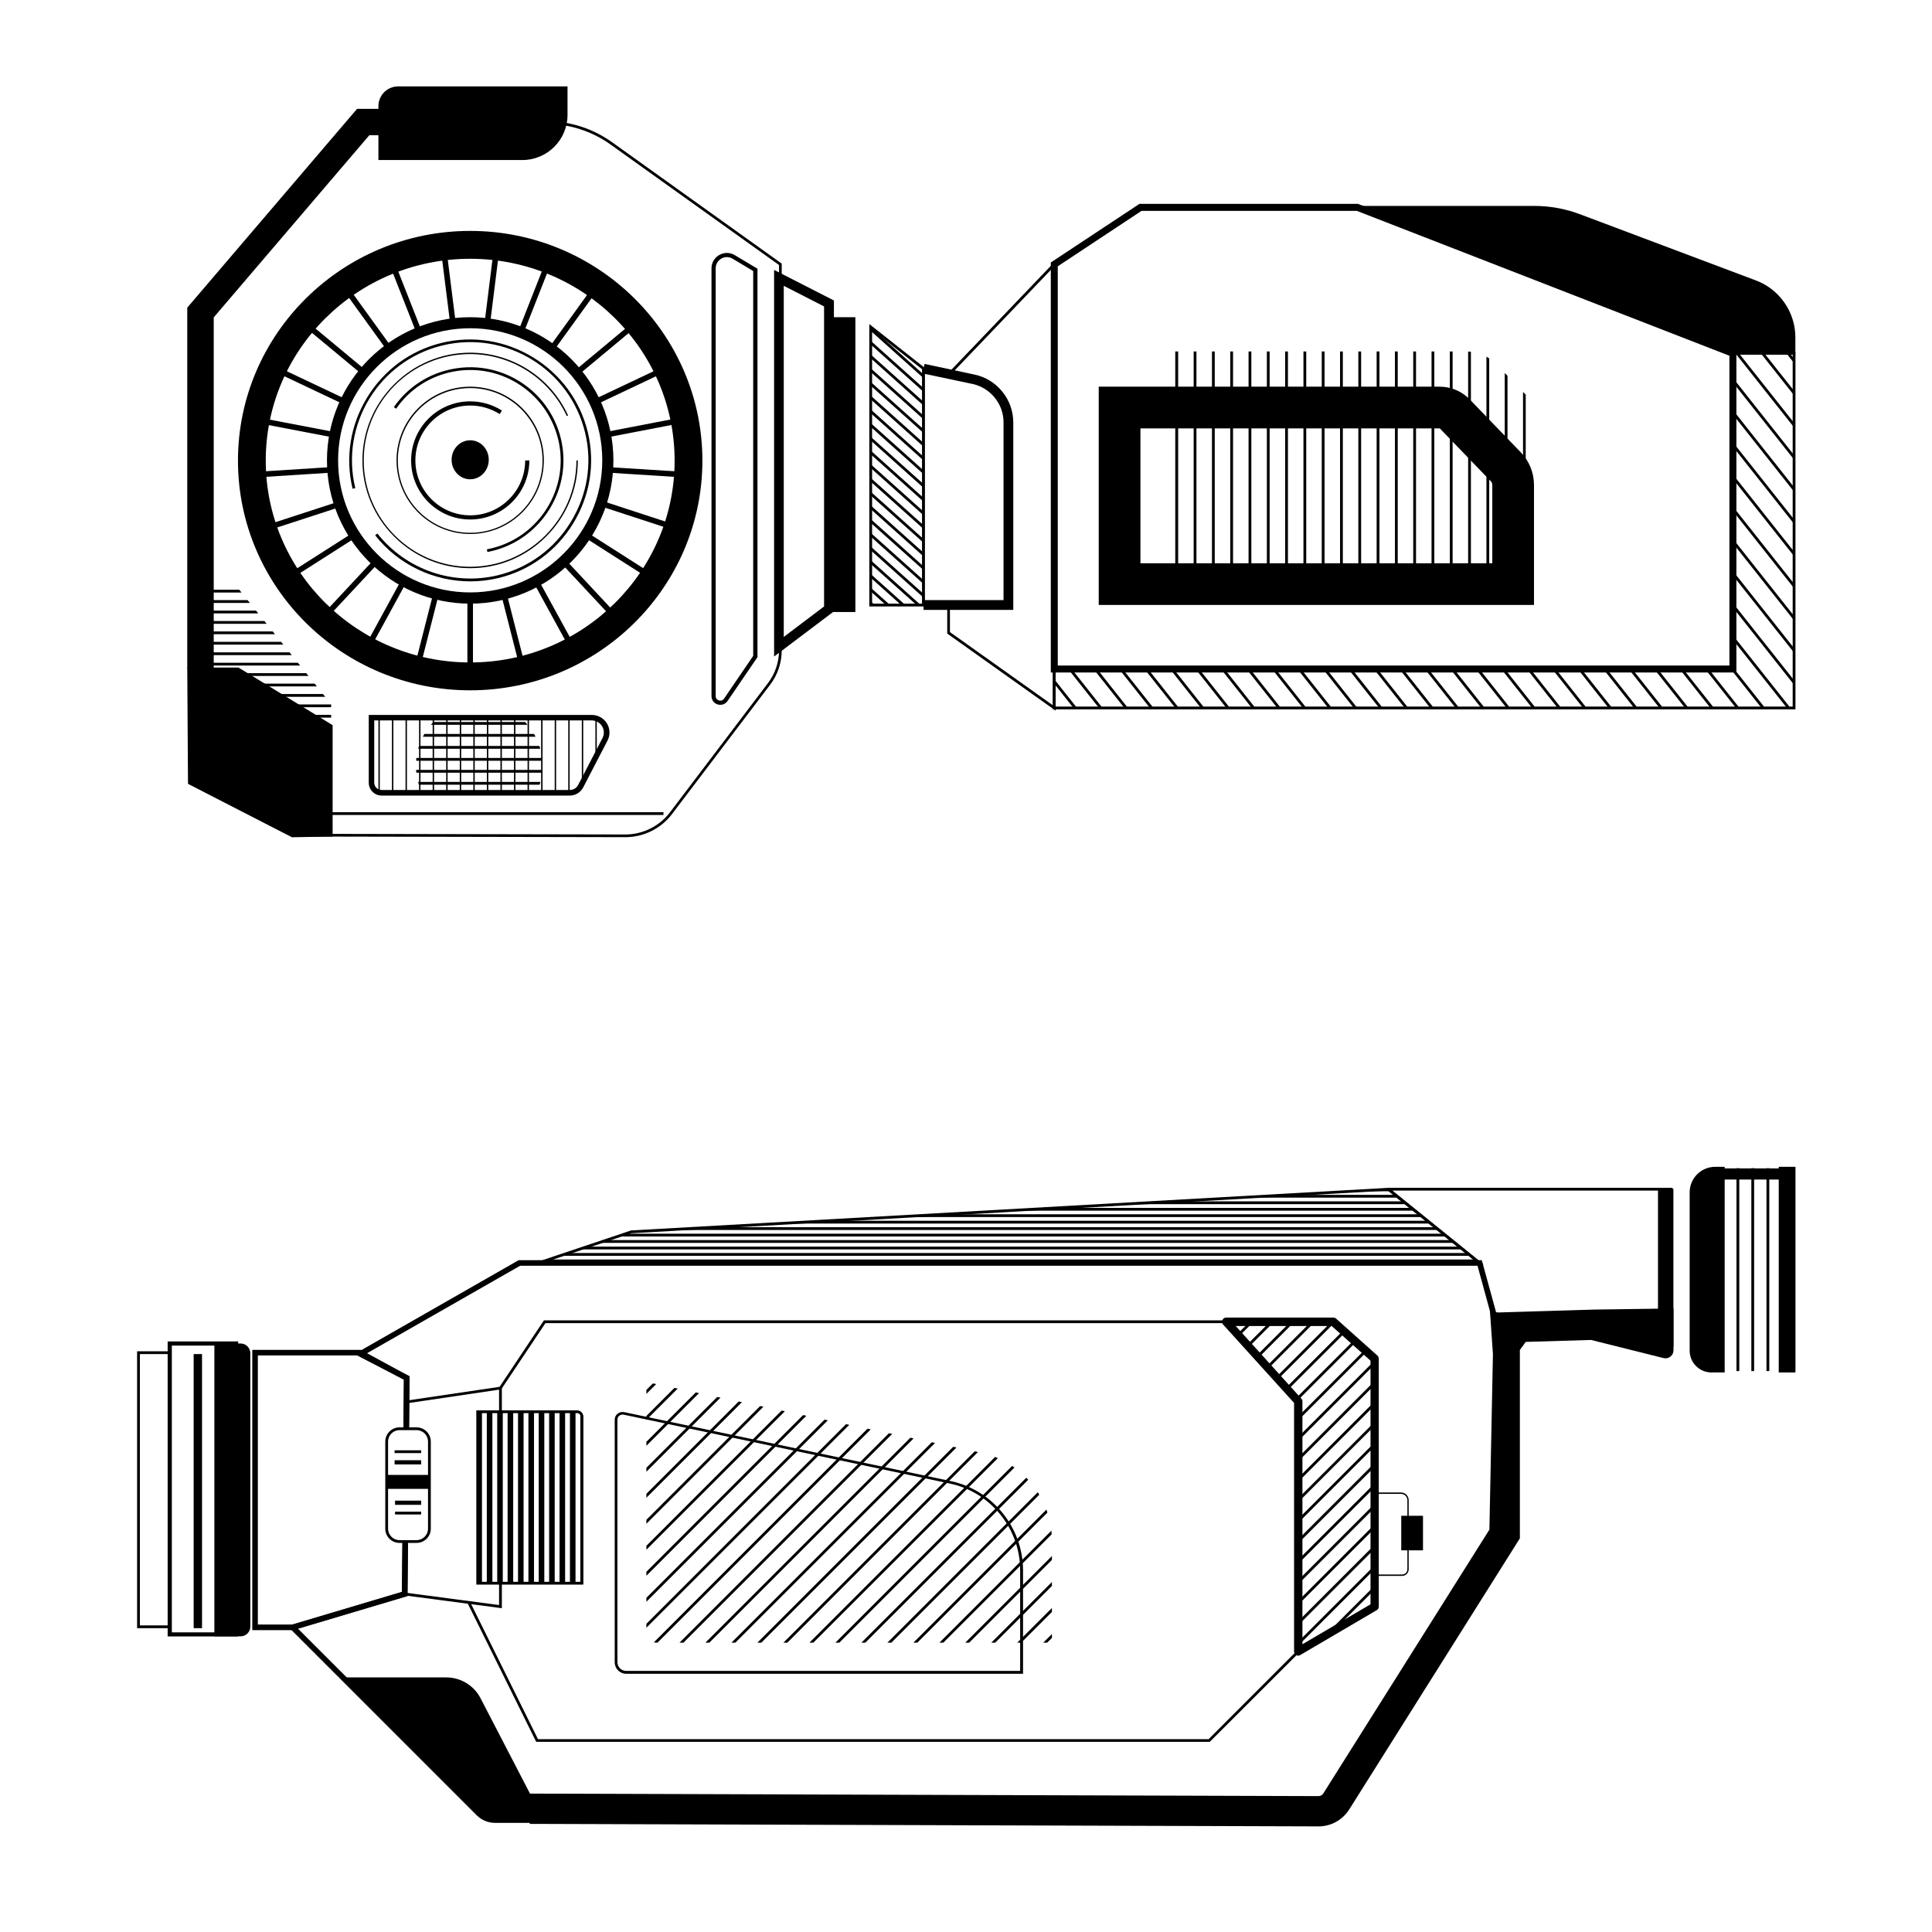 <?xml version="1.0" encoding="utf-8"?>
<!-- Generator: Adobe Illustrator 22.1.0, SVG Export Plug-In . SVG Version: 6.00 Build 0)  -->
<svg version="1.1" id="Слой_1" xmlns="http://www.w3.org/2000/svg" xmlns:xlink="http://www.w3.org/1999/xlink" x="0px" y="0px"
	 viewBox="0 0 2080 2080" style="enable-background:new 0 0 2080 2080;" xml:space="preserve">
<style type="text/css">
	.st0{fill:#FFFFFF;}
	.st1{fill:#C8C6E5;}
	.st2{fill:#FDAC40;}
	.st3{fill:#EBCAA0;}
	.st4{fill:none;stroke:#FDAC40;stroke-width:4;stroke-linecap:round;stroke-miterlimit:10;}
	.st5{fill:none;stroke:#826DFD;stroke-width:4;stroke-linecap:round;stroke-linejoin:round;stroke-miterlimit:10;}
	.st6{fill:#826DFD;}
	.st7{fill:none;stroke:#000000;stroke-width:6;stroke-linecap:round;stroke-miterlimit:10;}
	.st8{fill:none;stroke:#000000;stroke-width:3;stroke-linecap:round;stroke-miterlimit:10;}
	.st9{fill:none;stroke:#000000;stroke-width:4;stroke-linecap:round;stroke-linejoin:round;stroke-miterlimit:10;}
	.st10{fill:none;stroke:#000000;stroke-width:6;stroke-linecap:round;stroke-linejoin:round;stroke-miterlimit:10;}
	.st11{fill:none;stroke:#000000;stroke-width:3;stroke-miterlimit:10;}
	.st12{fill:none;stroke:#000000;stroke-width:7;stroke-linecap:round;stroke-miterlimit:10;}
	.st13{fill:none;stroke:#000000;stroke-width:3;stroke-linecap:round;stroke-linejoin:round;stroke-miterlimit:10;}
	.st14{fill:none;stroke:#000000;stroke-width:5;stroke-miterlimit:10;}
	.st15{fill:none;stroke:#000000;stroke-width:2;stroke-linecap:round;stroke-linejoin:round;stroke-miterlimit:10;}
	.st16{fill:none;stroke:#000000;stroke-width:8;stroke-linecap:round;stroke-linejoin:round;stroke-miterlimit:10;}
	.st17{fill:none;stroke:#000000;stroke-width:3;stroke-linejoin:round;stroke-miterlimit:10;}
	.st18{fill:none;stroke:#000000;stroke-width:5;stroke-linecap:round;stroke-linejoin:round;stroke-miterlimit:10;}
	.st19{fill:none;stroke:#000000;stroke-width:2;stroke-miterlimit:10;}
	.st20{fill:none;stroke:#000000;stroke-width:2;stroke-linecap:round;stroke-miterlimit:10;}
	.st21{stroke:#000000;stroke-width:5;stroke-linecap:round;stroke-linejoin:round;stroke-miterlimit:10;}
	.st22{stroke:#000000;stroke-width:3;stroke-linecap:round;stroke-linejoin:round;stroke-miterlimit:10;}
	.st23{fill:none;stroke:#8378BF;stroke-width:5;stroke-linecap:round;stroke-linejoin:round;stroke-miterlimit:10;}
	.st24{fill:none;stroke:#826DFD;stroke-width:3;stroke-linecap:round;stroke-linejoin:round;stroke-miterlimit:10;}
	.st25{fill:none;stroke:#FDAC40;stroke-width:3;stroke-linecap:round;stroke-linejoin:round;stroke-miterlimit:10;}
	.st26{fill:none;stroke:#FDAC40;stroke-width:7;stroke-miterlimit:10;}
	.st27{fill:none;stroke:#000000;stroke-width:11;stroke-linecap:round;stroke-linejoin:round;stroke-miterlimit:10;}
	.st28{fill:none;stroke:#333333;stroke-width:5;stroke-linecap:round;stroke-miterlimit:10;stroke-dasharray:20;}
	.st29{fill:#FADC8C;}
	.st30{fill:none;stroke:#333333;stroke-width:5;stroke-linecap:round;stroke-miterlimit:10;stroke-dasharray:44.532,44.532;}
	.st31{fill:#333333;}
	.st32{fill:#F29F76;}
	.st33{fill:#7BD9E5;}
	.st34{fill:none;}
	.st35{fill:#65C8D0;}
	.st36{fill:#7BD9E5;stroke:#7BD9E5;stroke-miterlimit:10;}
	.st37{fill:none;stroke:#333333;stroke-linecap:round;stroke-linejoin:round;stroke-miterlimit:10;}
	.st38{fill:#7BD9E5;stroke:#333333;stroke-miterlimit:10;}
	.st39{fill:#8FACCC;}
	.st40{fill:#F9E958;}
	.st41{fill:#231F20;}
	.st42{fill:none;stroke:#333333;stroke-width:3;stroke-linecap:round;stroke-miterlimit:10;}
	.st43{clip-path:url(#SVGID_2_);}
	.st44{clip-path:url(#SVGID_4_);}
	.st45{clip-path:url(#SVGID_6_);}
	.st46{clip-path:url(#SVGID_8_);}
	.st47{clip-path:url(#SVGID_10_);}
	.st48{clip-path:url(#SVGID_12_);}
	.st49{clip-path:url(#SVGID_14_);}
	.st50{clip-path:url(#SVGID_16_);}
	.st51{clip-path:url(#SVGID_18_);}
	.st52{clip-path:url(#SVGID_20_);}
	.st53{clip-path:url(#SVGID_22_);}
	.st54{clip-path:url(#SVGID_24_);}
	.st55{clip-path:url(#SVGID_26_);}
	.st56{clip-path:url(#SVGID_28_);}
	.st57{fill:#FF7300;}
	.st58{clip-path:url(#SVGID_30_);}
	.st59{fill:#020100;}
	.st60{fill:#FF6D00;}
	.st61{clip-path:url(#SVGID_32_);}
	.st62{clip-path:url(#SVGID_34_);fill:none;stroke:#2C1017;stroke-width:3.484;stroke-miterlimit:10;}
	.st63{clip-path:url(#SVGID_36_);fill:none;stroke:#2C1017;stroke-width:3.484;stroke-miterlimit:10;}
	.st64{clip-path:url(#SVGID_38_);fill:none;stroke:#2C1017;stroke-width:3.484;stroke-miterlimit:10;}
	.st65{clip-path:url(#SVGID_40_);fill:none;stroke:#2C1017;stroke-width:3.484;stroke-miterlimit:10;}
	.st66{clip-path:url(#SVGID_32_);fill:none;stroke:#231F20;stroke-width:2.613;stroke-miterlimit:10;}
	.st67{clip-path:url(#SVGID_42_);fill:none;stroke:#231F20;stroke-width:0.871;stroke-miterlimit:10;}
	.st68{clip-path:url(#SVGID_44_);fill:none;stroke:#231F20;stroke-width:0.871;stroke-miterlimit:10;}
	.st69{clip-path:url(#SVGID_46_);fill:#231F20;}
	.st70{clip-path:url(#SVGID_46_);fill:none;stroke:#231F20;stroke-width:2.613;stroke-miterlimit:10;}
	.st71{clip-path:url(#SVGID_46_);fill:#FFFFFF;}
	.st72{clip-path:url(#SVGID_46_);fill:none;stroke:#231F20;stroke-width:1.742;stroke-miterlimit:10;}
	.st73{clip-path:url(#SVGID_48_);fill:#231F20;}
	.st74{clip-path:url(#SVGID_48_);fill:#FFFFFF;}
	.st75{fill:none;stroke:#000000;stroke-width:1.5;stroke-miterlimit:10;}
	.st76{fill:none;stroke:#000000;stroke-miterlimit:10;}
	.st77{fill:none;stroke:#000000;stroke-width:0.75;stroke-miterlimit:10;}
	.st78{stroke:#000000;stroke-miterlimit:10;}
	.st79{clip-path:url(#SVGID_49_);}
	.st80{clip-path:url(#SVGID_50_);}
	.st81{clip-path:url(#SVGID_51_);}
	.st82{clip-path:url(#SVGID_52_);}
	.st83{fill:none;stroke:#000000;stroke-width:0.25;stroke-miterlimit:10;}
	.st84{clip-path:url(#SVGID_53_);}
	.st85{fill:none;stroke:#000000;stroke-width:0.5;stroke-miterlimit:10;}
	.st86{clip-path:url(#SVGID_54_);}
	.st87{clip-path:url(#SVGID_55_);}
	.st88{clip-path:url(#SVGID_56_);}
	.st89{clip-path:url(#SVGID_57_);}
	.st90{clip-path:url(#SVGID_58_);}
	.st91{clip-path:url(#SVGID_59_);}
	.st92{clip-path:url(#SVGID_60_);}
	.st93{clip-path:url(#SVGID_61_);}
	.st94{clip-path:url(#SVGID_62_);}
	.st95{clip-path:url(#SVGID_63_);}
	.st96{clip-path:url(#SVGID_64_);}
	.st97{clip-path:url(#SVGID_65_);}
	.st98{stroke:#000000;stroke-width:0.75;stroke-miterlimit:10;}
	.st99{clip-path:url(#SVGID_67_);}
	.st100{clip-path:url(#SVGID_69_);}
	.st101{fill:none;stroke:#000000;stroke-width:6;stroke-miterlimit:10;}
	.st102{clip-path:url(#SVGID_71_);}
	.st103{clip-path:url(#SVGID_73_);}
	.st104{stroke:#000000;stroke-width:0.5;stroke-miterlimit:10;}
	.st105{clip-path:url(#SVGID_75_);}
	.st106{clip-path:url(#SVGID_77_);}
	.st107{stroke:#000000;stroke-width:0.25;stroke-miterlimit:10;}
	.st108{clip-path:url(#SVGID_79_);}
	.st109{clip-path:url(#SVGID_80_);}
	.st110{clip-path:url(#SVGID_81_);}
	.st111{clip-path:url(#SVGID_82_);}
	.st112{clip-path:url(#SVGID_83_);}
	.st113{clip-path:url(#SVGID_84_);}
	.st114{clip-path:url(#SVGID_86_);}
	.st115{stroke:#000000;stroke-linecap:round;stroke-linejoin:round;stroke-miterlimit:10;}
	.st116{clip-path:url(#SVGID_88_);}
	.st117{fill:none;stroke:#000000;stroke-width:0.25;stroke-linecap:round;stroke-linejoin:round;stroke-miterlimit:10;}
	.st118{stroke:#000000;stroke-width:0.25;stroke-linecap:round;stroke-linejoin:round;stroke-miterlimit:10;}
	.st119{clip-path:url(#SVGID_90_);}
	.st120{clip-path:url(#SVGID_92_);}
	.st121{clip-path:url(#SVGID_94_);}
	.st122{clip-path:url(#SVGID_96_);}
	.st123{fill:#F3E0B5;}
	.st124{clip-path:url(#SVGID_98_);}
	.st125{fill:#F7E7C5;}
	.st126{fill:none;stroke:#FFFFFF;stroke-width:3;stroke-miterlimit:10;}
	.st127{clip-path:url(#SVGID_100_);}
	.st128{fill:none;stroke:#FFFFFF;stroke-width:2;stroke-miterlimit:10;}
	.st129{fill:none;stroke:#FFFFFF;stroke-width:30;stroke-miterlimit:10;}
	.st130{fill:#FFFFFF;stroke:#FFFFFF;stroke-miterlimit:10;}
	.st131{stroke:#FFFFFF;stroke-miterlimit:10;}
	.st132{clip-path:url(#SVGID_102_);}
	.st133{fill:none;stroke:#FFFFFF;stroke-width:7;stroke-miterlimit:10;}
	.st134{fill:none;stroke:#FFFFFF;stroke-width:19;stroke-miterlimit:10;}
	.st135{fill:none;stroke:#FFFFFF;stroke-width:11;stroke-miterlimit:10;}
	.st136{fill:#FFFFFF;stroke:#FFFFFF;stroke-width:7;stroke-linecap:round;stroke-linejoin:round;stroke-miterlimit:10;}
	.st137{fill:none;stroke:#FFFFFF;stroke-width:0.5;stroke-miterlimit:10;}
	.st138{clip-path:url(#SVGID_104_);}
	.st139{fill:none;stroke:#FFFFFF;stroke-width:8;stroke-miterlimit:10;}
	.st140{fill:none;stroke:#FFFFFF;stroke-width:10;stroke-linejoin:bevel;stroke-miterlimit:10;}
	.st141{clip-path:url(#SVGID_106_);}
	.st142{clip-path:url(#SVGID_108_);}
	.st143{clip-path:url(#SVGID_110_);}
	.st144{clip-path:url(#SVGID_112_);}
	.st145{stroke:#000000;stroke-width:2;stroke-miterlimit:10;}
	.st146{fill:none;stroke:#000000;stroke-width:45;stroke-miterlimit:10;}
	.st147{stroke:#FFFFFF;stroke-width:4;stroke-miterlimit:10;}
	.st148{fill:none;stroke:#FFFFFF;stroke-width:4;stroke-miterlimit:10;}
	.st149{fill:#FFFFFF;stroke:#FFFFFF;stroke-width:4;stroke-miterlimit:10;}
	.st150{clip-path:url(#SVGID_114_);}
	.st151{opacity:0.51;fill:#339999;stroke:#000000;stroke-width:2;stroke-miterlimit:10;}
	.st152{opacity:0.18;fill:#FFCCFF;stroke:#000000;stroke-width:2;stroke-miterlimit:10;}
	.st153{opacity:4.000000e-02;fill:#FFCCFF;stroke:#000000;stroke-width:2;stroke-miterlimit:10;}
	.st154{opacity:0.18;fill:#003333;stroke:#000000;stroke-width:2;stroke-miterlimit:10;}
	.st155{opacity:0.46;fill:#99FFFF;stroke:#000000;stroke-width:2;stroke-miterlimit:10;}
	.st156{opacity:0.18;fill:#CC99FF;stroke:#000000;stroke-width:2;stroke-miterlimit:10;}
	.st157{opacity:0.47;fill:#FFCCFF;stroke:#000000;stroke-width:2;stroke-miterlimit:10;}
	.st158{opacity:0.11;fill:#333399;stroke:#000000;stroke-width:2;stroke-miterlimit:10;}
	.st159{opacity:0.11;fill:#99FFFF;stroke:#000000;stroke-width:2;stroke-miterlimit:10;}
	.st160{opacity:0.18;fill:#9999FF;stroke:#000000;stroke-width:2;stroke-miterlimit:10;}
	.st161{opacity:0.18;fill:none;stroke:#000000;stroke-width:2;stroke-miterlimit:10;}
	.st162{opacity:0.68;fill:#FFFFFF;}
	.st163{opacity:0.18;fill:#6666FF;stroke:#000000;stroke-width:2;stroke-miterlimit:10;}
	.st164{fill:#FFFFFF;stroke:#000000;stroke-width:2;stroke-miterlimit:10;}
	.st165{fill:none;stroke:#000000;stroke-width:0.5;stroke-linecap:round;stroke-linejoin:round;}
	.st166{opacity:0.36;fill:#FFFFFF;stroke:#000000;stroke-width:0.5;stroke-linecap:round;stroke-linejoin:round;}
	.st167{opacity:0.37;fill:#CCFFFF;stroke:#000000;stroke-width:0.5;stroke-linecap:round;stroke-linejoin:round;}
	.st168{opacity:0.69;fill:#E6FFFE;stroke:#000000;stroke-width:0.5;stroke-linecap:round;stroke-linejoin:round;}
	.st169{opacity:0.8;fill:#FFFFFF;stroke:#000000;stroke-width:0.5;stroke-linecap:round;stroke-linejoin:round;}
	.st170{opacity:0.43;fill:#CCFFFF;stroke:#000000;stroke-width:0.5;stroke-linecap:round;stroke-linejoin:round;}
	.st171{opacity:0.82;fill:#FFFFFF;stroke:#000000;stroke-width:0.5;stroke-linecap:round;stroke-linejoin:round;}
	.st172{opacity:0.76;fill:#FFFFFF;stroke:#000000;stroke-width:0.5;stroke-linecap:round;stroke-linejoin:round;}
	.st173{opacity:0.47;fill:#6633CC;stroke:#000000;stroke-width:0.5;stroke-linecap:round;stroke-linejoin:round;}
	.st174{opacity:0.51;fill:#CCFFFF;stroke:#000000;stroke-width:0.5;stroke-linecap:round;stroke-linejoin:round;}
	.st175{opacity:0.4;fill:#000033;stroke:#000000;stroke-width:0.5;stroke-linecap:round;stroke-linejoin:round;}
	.st176{opacity:0.43;fill:#330033;stroke:#000000;stroke-width:0.5;stroke-linecap:round;stroke-linejoin:round;}
	.st177{opacity:0.1;fill:#9966FF;stroke:#000000;stroke-width:2;stroke-miterlimit:10;}
	.st178{opacity:0.23;fill:#330033;stroke:#000000;stroke-width:2;stroke-miterlimit:10;}
	.st179{opacity:0.18;}
	.st180{fill:#FFCCFF;}
	.st181{opacity:0.51;}
	.st182{fill:#339999;}
	.st183{opacity:4.000000e-02;}
	.st184{fill:#003333;}
	.st185{opacity:0.46;}
	.st186{fill:#99FFFF;}
	.st187{fill:#CC99FF;}
	.st188{opacity:0.47;}
	.st189{opacity:0.11;}
	.st190{fill:#333399;}
	.st191{fill:#9999FF;}
	.st192{opacity:0.18;fill:#FFFFFF;}
	.st193{opacity:0.62;}
	.st194{fill:#6666FF;}
	.st195{opacity:0.42;}
	.st196{fill:#9C62A0;}
	.st197{fill:none;stroke:#FFFFFF;stroke-width:0.5;stroke-linecap:round;stroke-linejoin:round;}
	.st198{opacity:0.36;}
	.st199{opacity:0.37;}
	.st200{fill:#CCFFFF;}
	.st201{fill:none;stroke:#FFFFFF;stroke-width:4;stroke-linecap:round;stroke-linejoin:round;}
	.st202{opacity:0.69;}
	.st203{fill:#E6FFFE;}
	.st204{opacity:0.8;}
	.st205{opacity:0.43;}
	.st206{opacity:0.82;}
	.st207{opacity:0.76;}
	.st208{fill:#6633CC;}
	.st209{opacity:0.4;}
	.st210{fill:#000033;}
	.st211{fill:#330033;}
	.st212{opacity:0.1;}
	.st213{fill:#9966FF;}
	.st214{opacity:0.72;}
	.st215{fill:#333366;}
	.st216{fill:#E3E825;stroke:#42210B;stroke-width:10;stroke-linejoin:round;stroke-miterlimit:10;}
	.st217{fill:#C69C6D;stroke:#42210B;stroke-width:10;stroke-linejoin:round;stroke-miterlimit:10;}
	.st218{fill:#42210B;stroke:#42210B;stroke-width:10;stroke-linejoin:round;stroke-miterlimit:10;}
	.st219{fill:#E53C70;stroke:#42210B;stroke-width:10;stroke-linejoin:round;stroke-miterlimit:10;}
	.st220{fill:#F27C08;stroke:#42210B;stroke-width:10;stroke-linejoin:round;stroke-miterlimit:10;}
	.st221{fill:#AA4913;}
	.st222{fill:#D68A63;}
	.st223{fill:#EAC598;}
	.st224{fill:#F26692;}
	.st225{fill:#EDAF77;}
	.st226{fill:#FBB03B;stroke:#7A5D3B;stroke-width:12;stroke-linecap:round;stroke-miterlimit:10;}
	.st227{fill:none;stroke:#42210B;stroke-width:10;stroke-linejoin:round;stroke-miterlimit:10;}
	.st228{fill:#087F2C;stroke:#42210B;stroke-width:10;stroke-linejoin:round;stroke-miterlimit:10;}
	.st229{fill:#98D14E;}
	.st230{fill:#80A574;stroke:#071103;stroke-width:14;stroke-linejoin:round;stroke-miterlimit:10;}
	.st231{fill:#EF2E2E;stroke:#071103;stroke-width:14;stroke-linejoin:round;stroke-miterlimit:10;}
	.st232{fill:#5D7554;stroke:#051101;stroke-width:14;stroke-linejoin:round;stroke-miterlimit:10;}
	.st233{fill:none;stroke:#6B996E;stroke-width:40;stroke-linecap:round;stroke-miterlimit:10;}
	.st234{fill:none;stroke:#203316;stroke-width:14;stroke-linejoin:round;stroke-miterlimit:10;}
	.st235{fill:none;stroke:#071103;stroke-width:14;stroke-linejoin:round;stroke-miterlimit:10;}
	.st236{fill:#42210B;}
	.st237{fill:#47683E;}
	.st238{fill:#5D7554;stroke:#071103;stroke-width:14;stroke-linejoin:round;stroke-miterlimit:10;}
	.st239{fill:#E3E825;stroke:#071103;stroke-width:14;stroke-linejoin:round;stroke-miterlimit:10;}
	.st240{fill:#F4F490;}
	.st241{fill:#E53C70;stroke:#071103;stroke-width:14;stroke-linejoin:round;stroke-miterlimit:10;}
	.st242{fill:#071103;stroke:#071103;stroke-width:14;stroke-linejoin:round;stroke-miterlimit:10;}
	.st243{fill:#E53C70;stroke:#EF95B1;stroke-width:14;stroke-linecap:round;stroke-linejoin:round;stroke-miterlimit:10;}
	.st244{fill:#E3E825;stroke:#071103;stroke-width:10;stroke-linejoin:round;stroke-miterlimit:10;}
	.st245{fill:#071103;}
	.st246{fill:#FFFF00;}
	.st247{fill:none;stroke:#752525;stroke-width:4;stroke-miterlimit:10;}
	.st248{fill:none;stroke:#AA3333;stroke-width:5;stroke-miterlimit:10;}
	.st249{fill:none;stroke:#ED1C24;stroke-width:3;stroke-miterlimit:10;}
	.st250{fill:#AA3333;}
	.st251{fill:#F94B4B;}
	.st252{fill:none;stroke:#AA3333;stroke-width:9;stroke-miterlimit:10;}
	.st253{fill:#FC7E7E;}
	.st254{fill:#FC7E7E;stroke:#FC7E7E;stroke-width:7;stroke-miterlimit:10;}
	.st255{fill:none;stroke:#FC7E7E;stroke-width:9;stroke-miterlimit:10;}
	.st256{fill:none;stroke:#FCFAFA;stroke-width:4;stroke-miterlimit:10;}
	.st257{fill:#681D1D;}
	.st258{fill:#BA4FB0;}
	.st259{fill:#A068A0;}
	.st260{fill:#E0A6E0;}
	.st261{fill:none;stroke:#540E56;stroke-width:4;stroke-miterlimit:10;}
	.st262{fill:#7A347A;}
	.st263{fill:#007F82;}
	.st264{fill:#04A8A8;}
	.st265{fill:none;stroke:#764977;stroke-width:3;stroke-miterlimit:10;}
	.st266{fill:#3ECCC5;}
	.st267{fill:none;stroke:#004242;stroke-width:3;stroke-miterlimit:10;}
	.st268{fill:none;stroke:#7C0C00;stroke-width:3;stroke-miterlimit:10;}
	.st269{fill:#004242;}
	.st270{fill:#510600;}
	.st271{fill:#FF866E;}
	.st272{fill:#D30B0B;}
	.st273{fill:none;stroke:#F200FF;stroke-width:3;stroke-miterlimit:10;}
	.st274{fill:none;stroke:#F200FF;stroke-miterlimit:10;}
	.st275{fill:none;stroke:#04070F;stroke-width:3;stroke-miterlimit:10;}
	.st276{fill:#005654;}
</style>
<rect x="-5354" y="-6684" class="st0" width="14249" height="14249"/>
<rect class="st0" width="2080" height="2080"/>
<g>
	<circle class="st0" cx="506.2" cy="494.2" r="157.2"/>
	<path d="M506.2,347.5c80.9,0,146.7,65.8,146.7,146.7s-65.8,146.7-146.7,146.7c-80.9,0-146.7-65.8-146.7-146.7
		S425.3,347.5,506.2,347.5 M506.2,337C419.4,337,349,407.4,349,494.2c0,86.8,70.4,157.2,157.2,157.2c86.8,0,157.2-70.4,157.2-157.2
		C663.4,407.4,593.1,337,506.2,337L506.2,337z"/>
</g>
<g>
	<ellipse class="st0" cx="506.2" cy="494.9" rx="20" ry="21"/>
	<path d="M506.2,474c-11,0-20,9.4-20,21s8.9,21,20,21c11,0,20-9.4,20-21S517.3,474,506.2,474L506.2,474z"/>
</g>
<path d="M506.2,559.3c-35.1,0-63.6-28.5-63.6-63.6s28.5-63.6,63.6-63.6c12.1,0,23.9,3.4,34.2,9.9l-2.4,3.8c-9.5-6-20.5-9.2-31.7-9.2
	c-32.6,0-59.1,26.5-59.1,59.1s26.5,59.1,59.1,59.1s59.1-26.5,59.1-59.1h4.5C569.9,530.8,541.3,559.3,506.2,559.3z"/>
<path d="M524.7,594.3l-0.5-2.9c52.7-9.9,87.6-60.8,77.8-113.5C592,425,541.1,390.1,488.4,400c-25.3,4.7-47.3,18.9-61.9,40l-2.5-1.7
	c15.1-21.7,37.8-36.4,63.9-41.2c54.4-10.2,106.9,25.8,117,80.2c4.9,26.2-0.8,52.8-16,75C573.6,574.5,550.8,589.4,524.7,594.3z"/>
<path d="M506.2,417.8c42.9,0,77.9,34.9,77.9,77.9s-34.9,77.9-77.9,77.9s-77.9-34.9-77.9-77.9S463.3,417.8,506.2,417.8 M506.2,416.3
	c-43.8,0-79.3,35.5-79.3,79.3c0,43.8,35.5,79.3,79.3,79.3c43.8,0,79.3-35.5,79.3-79.3C585.6,451.9,550.1,416.3,506.2,416.3
	L506.2,416.3z"/>
<path d="M506.2,611.7c-30.8,0-59.9-12.1-81.9-34.1c-22-22-34.1-51.1-34.1-81.9c0-30.8,12.1-59.9,34.1-81.9
	c22-22,51.1-34.1,81.9-34.1c45.2,0,86.6,26.5,105.4,67.6l-1.4,0.6c-18.6-40.5-59.5-66.7-104.1-66.7c-63.2,0-114.5,51.4-114.5,114.5
	s51.4,114.5,114.5,114.5s114.5-51.4,114.5-114.5h1.5c0,30.8-12.1,59.9-34.1,81.9C566.1,599.6,537,611.7,506.2,611.7z"/>
<path d="M506.4,625.9c-39.4,0-77.5-17.9-102.5-49.6l2.4-1.9c30.7,38.9,81.6,56.6,129.8,44.9c32.8-7.9,60.7-28.3,78.5-57.5
	c17.8-29.1,23.3-63.3,15.3-96.1c-16.5-68.2-85.3-110.3-153.6-93.8c-68.2,16.5-110.3,85.4-93.8,153.6l-2.9,0.7
	c-8.1-33.6-2.5-68.5,15.7-98.3c18.2-29.8,46.8-50.7,80.4-58.8c33.6-8.1,68.5-2.5,98.3,15.7c29.8,18.2,50.7,46.8,58.8,80.4
	c8.1,33.6,2.5,68.5-15.7,98.3c-18.2,29.8-46.8,50.7-80.4,58.8C526.7,624.7,516.5,625.9,506.4,625.9z"/>
<path d="M673.4,901.3c0,0-0.1,0-0.1,0L321,900.6l-0.3-0.2l-111.6-57.3V335.7l175.2-205.3h203.6c25.7,0,50.4,7.9,71.3,22.9
	l182.4,130.5v416.5c0,13.2-4.4,26.3-12.4,36.8L723.5,876.4C711.7,892,693,901.3,673.4,901.3z M321.7,897.7l351.6,0.7
	c0,0,0.1,0,0.1,0c18.6,0,36.5-8.9,47.8-23.7l105.7-139.4c7.6-10,11.8-22.4,11.8-35V285.3L657.5,155.7
	c-20.4-14.6-44.5-22.3-69.6-22.3H385.7L212.1,336.8v504.6L321.7,897.7z"/>
<path d="M843.8,307.7l43.4,22.2v323l-43.4,32.8V307.7 M833.4,290.6v416.2l64.4-48.6V323.5L833.4,290.6L833.4,290.6z"/>
<g>
	<rect x="897" y="343" width="22.5" height="314.4"/>
	<path d="M920.9,658.9h-25.5V341.5h25.5V658.9z M898.5,655.9h19.5V344.5h-19.5V655.9z"/>
</g>
<path d="M995.8,652.9h-59.9v-304l59.9,47.3V652.9z M938.9,649.9h53.9V397.6L938.9,355V649.9z"/>
<g>
	<path class="st0" d="M994.3,396.9l53.9,11.5c21.8,4.7,37.5,23.9,37.5,46.3v196.8h-91.3"/>
	<path d="M1090.9,656.6h-96.6v-10.5h86.1V454.6c0-19.7-14-37-33.3-41.2L993.2,402l2.2-10.2l53.9,11.5c24.1,5.1,41.6,26.8,41.6,51.4
		V656.6z"/>
</g>
<polygon points="1136.5,765.1 1019.8,682.1 1019.8,651.4 1022.7,651.4 1022.7,680.5 1133.5,759.3 1133.5,288.3 1023,403.8 
	1020.8,401.7 1136.5,280.8 "/>
<path d="M1869.4,724h-738.1V282.6l95.4-63.1h235.4l0.7,0.3l406.6,158.1V724z M1138.8,716.5h723.1V383l-401.2-156H1229l-90.2,59.7
	V716.5z"/>
<path d="M1933,763.7h-799.5v-44.9h730.6V378.9h68.9V763.7z M1136.5,760.7H1930V381.9h-62.9v339.8h-730.6V760.7z"/>
<g>
	<path d="M1931.5,380.4v-17.2c0-26.6-16.5-50.3-41.3-59.7L1700.5,232c-15.5-5.8-32-8.8-48.6-8.8h-190.5l404.2,157.2H1931.5"/>
	<path d="M1933,381.9h-67.7l-0.3-0.1l-411.7-160.1h198.5c16.8,0,33.4,3,49.1,8.9l189.7,71.4c25.3,9.5,42.3,34.1,42.3,61.1V381.9z
		 M1865.9,378.9h64.1v-15.7c0-25.8-16.2-49.2-40.3-58.3L1700,233.4c-15.4-5.8-31.6-8.7-48.1-8.7h-182.5L1865.9,378.9z"/>
</g>
<g>
	<path d="M408.9,170.8h153.5c26,0,47.2-21.1,47.2-47.2V94.4H428.8c-11,0-19.8,8.9-19.8,19.8V170.8z"/>
	<path d="M562.4,172.3h-155v-58c0-11.8,9.6-21.3,21.3-21.3H611v30.7C611,150.5,589.2,172.3,562.4,172.3z M410.4,169.3h152
		c25.2,0,45.7-20.5,45.7-45.7V95.9H428.8c-10.1,0-18.3,8.2-18.3,18.3V169.3z"/>
</g>
<g>
	<polygon points="356.5,899.2 356.5,781.6 256.2,720.2 203.1,720.2 203.8,843 314.6,899.9 	"/>
	<path d="M314.3,901.4l-111.9-57.5l-0.8-125.2h55.1l0.4,0.2l101,61.8v119.9L314.3,901.4z M205.3,842.1L315,898.4l40.1-0.6V782.5
		l-99.2-60.7h-51.2L205.3,842.1z"/>
</g>
<rect x="356.5" y="874.4" width="357.8" height="3"/>
<g>
	<defs>
		<polygon id="SVGID_1_" points="937.4,351.9 937.4,651.4 994.3,651.4 994.3,396.9 		"/>
	</defs>
	<clipPath id="SVGID_2_">
		<use xlink:href="#SVGID_1_"  style="overflow:visible;"/>
	</clipPath>
	<g class="st43">
		<path d="M1089.8,861.2l-1.1-1L675.8,490.9l1-1.1l309-345.4l414,370.3l-1,1.1L1089.8,861.2z M680,490.7L1089.5,857l306-342.1
			L986.1,148.6L680,490.7z"/>
		<rect x="889.6" y="390.5" transform="matrix(0.667 -0.745 0.745 0.667 -199.95 886.333)" width="3" height="552.4"/>
		<rect x="897" y="382.3" transform="matrix(0.667 -0.745 0.745 0.667 -191.397 889.067)" width="3" height="552.4"/>
		<rect x="904.3" y="374.1" transform="matrix(0.667 -0.745 0.745 0.667 -182.843 891.801)" width="3" height="552.4"/>
		<rect x="911.6" y="365.9" transform="matrix(0.667 -0.745 0.745 0.667 -174.289 894.536)" width="3" height="552.4"/>
		<rect x="919" y="357.7" transform="matrix(0.667 -0.745 0.745 0.667 -165.736 897.269)" width="3" height="552.4"/>
		<rect x="926.3" y="349.5" transform="matrix(0.667 -0.745 0.745 0.667 -157.182 900.002)" width="3" height="552.4"/>
		<rect x="933.6" y="341.3" transform="matrix(0.667 -0.745 0.745 0.667 -148.629 902.736)" width="3" height="552.4"/>
		<rect x="941" y="333.1" transform="matrix(0.667 -0.745 0.745 0.667 -140.076 905.47)" width="3" height="552.4"/>
		<rect x="948.3" y="325" transform="matrix(0.667 -0.745 0.745 0.667 -131.522 908.203)" width="3" height="552.4"/>
		<rect x="955.6" y="316.8" transform="matrix(0.667 -0.745 0.745 0.667 -122.968 910.939)" width="3" height="552.4"/>
		<rect x="963" y="308.6" transform="matrix(0.667 -0.745 0.745 0.667 -114.414 913.673)" width="3" height="552.4"/>
		<rect x="970.3" y="300.4" transform="matrix(0.667 -0.745 0.745 0.667 -105.861 916.406)" width="3" height="552.4"/>
		<rect x="977.6" y="292.2" transform="matrix(0.667 -0.745 0.745 0.667 -97.308 919.139)" width="3" height="552.4"/>
		<rect x="985" y="284" transform="matrix(0.667 -0.745 0.745 0.667 -88.754 921.873)" width="3" height="552.4"/>
		<rect x="992.3" y="275.8" transform="matrix(0.667 -0.745 0.745 0.667 -80.201 924.606)" width="3" height="552.4"/>
		<rect x="999.6" y="267.6" transform="matrix(0.667 -0.745 0.745 0.667 -71.647 927.342)" width="3" height="552.4"/>
		<rect x="1007" y="259.4" transform="matrix(0.667 -0.745 0.745 0.667 -63.093 930.076)" width="3" height="552.4"/>
		<rect x="1014.3" y="251.2" transform="matrix(0.667 -0.745 0.745 0.667 -54.541 932.807)" width="3" height="552.4"/>
		<rect x="1021.6" y="243" transform="matrix(0.667 -0.745 0.745 0.667 -45.988 935.541)" width="3" height="552.4"/>
		<rect x="1029" y="234.8" transform="matrix(0.667 -0.745 0.745 0.667 -37.434 938.275)" width="3" height="552.4"/>
		<rect x="1036.3" y="226.6" transform="matrix(0.667 -0.745 0.745 0.667 -28.881 941.008)" width="3" height="552.4"/>
		<rect x="1043.6" y="218.4" transform="matrix(0.667 -0.745 0.745 0.667 -20.326 943.744)" width="3" height="552.4"/>
		<rect x="1051" y="210.2" transform="matrix(0.667 -0.745 0.745 0.667 -11.773 946.477)" width="3" height="552.4"/>
		<rect x="1058.3" y="202" transform="matrix(0.667 -0.745 0.745 0.667 -3.22 949.211)" width="3" height="552.4"/>
		<rect x="1065.6" y="193.8" transform="matrix(0.667 -0.745 0.745 0.667 5.334 951.944)" width="3" height="552.4"/>
		<rect x="1073" y="185.6" transform="matrix(0.667 -0.745 0.745 0.667 13.887 954.678)" width="3" height="552.4"/>
		<rect x="1080.3" y="177.4" transform="matrix(0.667 -0.745 0.745 0.667 22.441 957.412)" width="3" height="552.4"/>
		<rect x="1087.6" y="169.2" transform="matrix(0.667 -0.745 0.745 0.667 30.994 960.145)" width="3" height="552.4"/>
		<rect x="1095" y="161" transform="matrix(0.667 -0.745 0.745 0.667 39.548 962.881)" width="3" height="552.4"/>
		<rect x="1102.3" y="152.8" transform="matrix(0.667 -0.745 0.745 0.667 48.102 965.615)" width="3" height="552.4"/>
		<rect x="1109.6" y="144.6" transform="matrix(0.667 -0.745 0.745 0.667 56.655 968.348)" width="3" height="552.4"/>
		<rect x="1117" y="136.4" transform="matrix(0.667 -0.745 0.745 0.667 65.208 971.081)" width="3" height="552.4"/>
		<rect x="1124.3" y="128.2" transform="matrix(0.667 -0.745 0.745 0.667 73.762 973.816)" width="3" height="552.4"/>
		<rect x="1131.6" y="120" transform="matrix(0.667 -0.745 0.745 0.667 82.315 976.549)" width="3" height="552.4"/>
		<rect x="1139" y="111.8" transform="matrix(0.667 -0.745 0.745 0.667 90.87 979.285)" width="3" height="552.4"/>
		<rect x="1146.3" y="103.6" transform="matrix(0.667 -0.745 0.745 0.667 99.423 982.019)" width="3" height="552.4"/>
		<rect x="1153.6" y="95.4" transform="matrix(0.667 -0.745 0.745 0.667 107.976 984.751)" width="3" height="552.4"/>
		<rect x="1161" y="87.2" transform="matrix(0.667 -0.745 0.745 0.667 116.529 987.485)" width="3" height="552.4"/>
		<rect x="1168.3" y="79" transform="matrix(0.667 -0.745 0.745 0.667 125.083 990.219)" width="3" height="552.4"/>
		<rect x="1175.6" y="70.8" transform="matrix(0.667 -0.745 0.745 0.667 133.636 992.953)" width="3" height="552.4"/>
		<rect x="1183" y="62.6" transform="matrix(0.667 -0.745 0.745 0.667 142.191 995.689)" width="3" height="552.4"/>
	</g>
</g>
<g>
	<defs>
		<polygon id="SVGID_3_" points="1135,762.2 1931.5,762.2 1931.5,380.4 1865.6,380.4 1865.6,720.2 1135,720.2 		"/>
	</defs>
	<clipPath id="SVGID_4_">
		<use xlink:href="#SVGID_3_"  style="overflow:visible;"/>
	</clipPath>
	<g class="st44">
		<path d="M1862.1,1724.4l-0.9-1.2L785.1,364l1.2-0.9l709.4-561.6l0.9,1.2l1076.1,1359.3l-1.2,0.9L1862.1,1724.4z M789.3,364.5
			l1073.3,1355.8l705.8-558.8L1495.1-194.3L789.3,364.5z"/>
		<rect x="1340.1" y="163.8" transform="matrix(0.784 -0.621 0.621 0.784 -349.549 1055.168)" width="3" height="1732.2"/>
		<rect x="1357" y="150.5" transform="matrix(0.784 -0.621 0.621 0.784 -337.622 1062.752)" width="3" height="1732.2"/>
		<rect x="1373.9" y="137.1" transform="matrix(0.784 -0.621 0.621 0.784 -325.695 1070.336)" width="3" height="1732.2"/>
		<rect x="1390.7" y="123.8" transform="matrix(0.784 -0.621 0.621 0.784 -313.769 1077.919)" width="3" height="1732.2"/>
		<rect x="1407.6" y="110.4" transform="matrix(0.784 -0.621 0.621 0.784 -301.841 1085.502)" width="3" height="1732.2"/>
		<rect x="1424.4" y="97.1" transform="matrix(0.784 -0.621 0.621 0.784 -289.915 1093.085)" width="3" height="1732.2"/>
		<rect x="1441.3" y="83.7" transform="matrix(0.784 -0.621 0.621 0.784 -277.988 1100.669)" width="3" height="1732.2"/>
		<rect x="1458.2" y="70.4" transform="matrix(0.784 -0.621 0.621 0.784 -266.061 1108.253)" width="3" height="1732.2"/>
		<rect x="1475" y="57.1" transform="matrix(0.784 -0.621 0.621 0.784 -254.134 1115.835)" width="3" height="1732.2"/>
		<rect x="1491.9" y="43.7" transform="matrix(0.784 -0.621 0.621 0.784 -242.207 1123.419)" width="3" height="1732.2"/>
		<rect x="1508.8" y="30.4" transform="matrix(0.784 -0.621 0.621 0.784 -230.28 1131.002)" width="3" height="1732.2"/>
		<rect x="1525.6" y="17" transform="matrix(0.784 -0.621 0.621 0.784 -218.353 1138.585)" width="3" height="1732.2"/>
		<rect x="1542.5" y="3.7" transform="matrix(0.784 -0.621 0.621 0.784 -206.427 1146.169)" width="3" height="1732.2"/>
		<rect x="1559.3" y="-9.7" transform="matrix(0.784 -0.621 0.621 0.784 -194.499 1153.752)" width="3" height="1732.2"/>
		<rect x="1576.2" y="-23" transform="matrix(0.784 -0.621 0.621 0.784 -182.572 1161.336)" width="3" height="1732.2"/>
		<rect x="1593.1" y="-36.4" transform="matrix(0.784 -0.621 0.621 0.784 -170.645 1168.919)" width="3" height="1732.2"/>
		<rect x="1609.9" y="-49.7" transform="matrix(0.784 -0.621 0.621 0.784 -158.719 1176.502)" width="3" height="1732.2"/>
		<rect x="1626.8" y="-63.1" transform="matrix(0.784 -0.621 0.621 0.784 -146.791 1184.086)" width="3" height="1732.2"/>
		<rect x="1643.6" y="-76.4" transform="matrix(0.784 -0.621 0.621 0.784 -134.865 1191.669)" width="3" height="1732.2"/>
		<rect x="1660.5" y="-89.8" transform="matrix(0.784 -0.621 0.621 0.784 -122.938 1199.252)" width="3" height="1732.2"/>
		<rect x="1677.4" y="-103.1" transform="matrix(0.784 -0.621 0.621 0.784 -111.011 1206.835)" width="3" height="1732.2"/>
		<rect x="1694.2" y="-116.5" transform="matrix(0.784 -0.621 0.621 0.784 -99.084 1214.419)" width="3" height="1732.2"/>
		<rect x="1711.1" y="-129.8" transform="matrix(0.784 -0.621 0.621 0.784 -87.157 1222.002)" width="3" height="1732.2"/>
		<rect x="1728" y="-143.2" transform="matrix(0.784 -0.621 0.621 0.784 -75.23 1229.585)" width="3" height="1732.2"/>
		<rect x="1744.8" y="-156.5" transform="matrix(0.784 -0.621 0.621 0.784 -63.304 1237.169)" width="3" height="1732.2"/>
		<rect x="1761.7" y="-169.9" transform="matrix(0.784 -0.621 0.621 0.784 -51.376 1244.752)" width="3" height="1732.2"/>
		<rect x="1778.5" y="-183.2" transform="matrix(0.784 -0.621 0.621 0.784 -39.45 1252.336)" width="3" height="1732.2"/>
		<rect x="1795.4" y="-196.6" transform="matrix(0.784 -0.621 0.621 0.784 -27.523 1259.918)" width="3" height="1732.2"/>
		<rect x="1812.3" y="-209.9" transform="matrix(0.784 -0.621 0.621 0.784 -15.596 1267.502)" width="3" height="1732.2"/>
		<rect x="1829.1" y="-223.3" transform="matrix(0.784 -0.621 0.621 0.784 -3.669 1275.086)" width="3" height="1732.2"/>
		<rect x="1846" y="-236.6" transform="matrix(0.784 -0.621 0.621 0.784 8.258 1282.669)" width="3" height="1732.2"/>
		<rect x="1862.8" y="-250" transform="matrix(0.784 -0.621 0.621 0.784 20.185 1290.252)" width="3" height="1732.2"/>
		<rect x="1879.7" y="-263.3" transform="matrix(0.784 -0.621 0.621 0.784 32.111 1297.835)" width="3" height="1732.2"/>
		<rect x="1896.6" y="-276.7" transform="matrix(0.784 -0.621 0.621 0.784 44.039 1305.419)" width="3" height="1732.2"/>
		<rect x="1913.4" y="-290" transform="matrix(0.784 -0.621 0.621 0.784 55.966 1313.002)" width="3" height="1732.2"/>
		<rect x="1930.3" y="-303.4" transform="matrix(0.784 -0.621 0.621 0.784 67.893 1320.587)" width="3" height="1732.2"/>
		<rect x="1947.2" y="-316.7" transform="matrix(0.784 -0.621 0.621 0.784 79.82 1328.17)" width="3" height="1732.2"/>
		<rect x="1964" y="-330.1" transform="matrix(0.784 -0.621 0.621 0.784 91.747 1335.754)" width="3" height="1732.2"/>
		<rect x="1980.9" y="-343.4" transform="matrix(0.784 -0.621 0.621 0.784 103.674 1343.337)" width="3" height="1732.2"/>
		<rect x="1997.7" y="-356.8" transform="matrix(0.784 -0.621 0.621 0.784 115.601 1350.92)" width="3" height="1732.2"/>
		<rect x="2014.6" y="-370.1" transform="matrix(0.784 -0.621 0.621 0.784 127.527 1358.503)" width="3" height="1732.2"/>
	</g>
</g>
<g>
	<rect x="992.8" y="396.9" width="3" height="254.5"/>
</g>
<g>
	<path class="st0" d="M1182.9,416.3H1550c12.3,0,24,5,32.5,13.8l54.8,56.8c9.1,9.4,14.2,22,14.2,35.1v129.3h-468.6V416.3z"/>
	<path d="M1550,461.2c0.1,0,0.2,0,0.2,0.1l54.8,56.8c1,1.1,1.6,2.4,1.6,3.9v84.4h-378.8V461.2H1550 M1550,416.3h-367.1v235h468.6
		V522.1c0-13.1-5.1-25.7-14.2-35.1l-54.8-56.8C1574,421.3,1562.3,416.3,1550,416.3L1550,416.3z"/>
</g>
<g>
	<defs>
		<path id="SVGID_5_" d="M584.1,824.3c0,10.3-2.3,20.1-6.4,28.9l-123.3,0.3c-4.2-8.8-6.6-18.7-6.6-29.2c0-20.7,9.2-39.2,23.7-51.7
			l88.8,0C574.9,785.1,584.1,803.6,584.1,824.3z"/>
	</defs>
	<clipPath id="SVGID_6_">
		<use xlink:href="#SVGID_5_"  style="overflow:visible;"/>
	</clipPath>
	<g class="st45">
		<path d="M672.4,986.7H402.9v-545h269.5V986.7z M405.9,983.7h263.5v-539H405.9V983.7z"/>
		<rect x="404.4" y="970.8" width="266.5" height="3"/>
		<rect x="404.4" y="957.9" width="266.5" height="3"/>
		<rect x="404.4" y="945" width="266.5" height="3"/>
		<rect x="404.4" y="932.1" width="266.5" height="3"/>
		<rect x="404.4" y="919.2" width="266.5" height="3"/>
		<rect x="404.4" y="906.3" width="266.5" height="3"/>
		<rect x="404.4" y="893.4" width="266.5" height="3"/>
		<rect x="404.4" y="880.5" width="266.5" height="3"/>
		<rect x="404.4" y="867.6" width="266.5" height="3"/>
		<rect x="404.4" y="854.7" width="266.5" height="3"/>
		<rect x="404.4" y="841.8" width="266.5" height="3"/>
		<rect x="404.4" y="828.9" width="266.5" height="3"/>
		<rect x="404.4" y="816" width="266.5" height="3"/>
		<rect x="404.4" y="803.1" width="266.5" height="3"/>
		<rect x="404.4" y="790.2" width="266.5" height="3"/>
		<rect x="404.4" y="777.3" width="266.5" height="3"/>
		<rect x="404.4" y="764.4" width="266.5" height="3"/>
		<rect x="404.4" y="751.5" width="266.5" height="3"/>
		<rect x="404.4" y="738.6" width="266.5" height="3"/>
		<rect x="404.4" y="725.7" width="266.5" height="3"/>
		<rect x="404.4" y="712.8" width="266.5" height="3"/>
		<rect x="404.4" y="699.9" width="266.5" height="3"/>
		<rect x="404.4" y="686.9" width="266.5" height="3"/>
		<rect x="404.4" y="674" width="266.5" height="3"/>
		<rect x="404.4" y="661.1" width="266.5" height="3"/>
		<rect x="404.4" y="648.2" width="266.5" height="3"/>
		<rect x="404.4" y="635.3" width="266.5" height="3"/>
		<rect x="404.4" y="622.4" width="266.5" height="3"/>
		<rect x="404.4" y="609.5" width="266.5" height="3"/>
		<rect x="404.4" y="596.6" width="266.5" height="3"/>
		<rect x="404.4" y="583.7" width="266.5" height="3"/>
		<rect x="404.4" y="570.8" width="266.5" height="3"/>
		<rect x="404.4" y="557.9" width="266.5" height="3"/>
		<rect x="404.4" y="545" width="266.5" height="3"/>
		<rect x="404.4" y="532.1" width="266.5" height="3"/>
		<rect x="404.4" y="519.2" width="266.5" height="3"/>
		<rect x="404.4" y="506.3" width="266.5" height="3"/>
		<rect x="404.4" y="493.4" width="266.5" height="3"/>
		<rect x="404.4" y="480.5" width="266.5" height="3"/>
		<rect x="404.4" y="467.6" width="266.5" height="3"/>
		<rect x="404.4" y="454.7" width="266.5" height="3"/>
	</g>
</g>
<g>
	<defs>
		<path id="SVGID_7_" d="M399.9,787.6v51c0,8.2,6.7,14.9,14.9,14.9h197.6c5.6,0,10.7-3.1,13.2-8.1l26.4-51
			c5.1-9.9-2.1-21.8-13.2-21.8h-224C406.6,772.6,399.9,779.3,399.9,787.6z"/>
	</defs>
	<clipPath id="SVGID_8_">
		<use xlink:href="#SVGID_7_"  style="overflow:visible;"/>
	</clipPath>
	<g class="st46">
		<path d="M730.1,1011.4H319.8V587.7h410.2V1011.4z M321.3,1009.9h407.2V589.2H321.3V1009.9z"/>
		<rect x="714" y="588.5" width="1.5" height="422.2"/>
		<rect x="699.4" y="588.5" width="1.5" height="422.2"/>
		<rect x="684.8" y="588.5" width="1.5" height="422.2"/>
		<rect x="670.2" y="588.5" width="1.5" height="422.2"/>
		<rect x="655.6" y="588.5" width="1.5" height="422.2"/>
		<rect x="641" y="588.5" width="1.5" height="422.2"/>
		<rect x="626.4" y="588.5" width="1.5" height="422.2"/>
		<rect x="611.8" y="588.5" width="1.5" height="422.2"/>
		<rect x="597.2" y="588.5" width="1.5" height="422.2"/>
		<rect x="582.6" y="588.5" width="1.5" height="422.2"/>
		<rect x="568" y="588.5" width="1.5" height="422.2"/>
		<rect x="553.4" y="588.5" width="1.5" height="422.2"/>
		<rect x="538.8" y="588.5" width="1.5" height="422.2"/>
		<rect x="524.2" y="588.5" width="1.5" height="422.2"/>
		<rect x="509.6" y="588.5" width="1.5" height="422.2"/>
		<rect x="495" y="588.5" width="1.5" height="422.2"/>
		<rect x="480.4" y="588.5" width="1.5" height="422.2"/>
		<rect x="465.8" y="588.5" width="1.5" height="422.2"/>
		<rect x="451.2" y="588.5" width="1.5" height="422.2"/>
		<rect x="436.6" y="588.5" width="1.5" height="422.2"/>
		<rect x="422" y="588.5" width="1.5" height="422.2"/>
		<rect x="407.4" y="588.5" width="1.5" height="422.2"/>
		<rect x="392.8" y="588.5" width="1.5" height="422.2"/>
		<rect x="378.2" y="588.5" width="1.5" height="422.2"/>
		<rect x="363.6" y="588.5" width="1.5" height="422.2"/>
		<rect x="349" y="588.5" width="1.5" height="422.2"/>
		<rect x="334.4" y="588.5" width="1.5" height="422.2"/>
	</g>
</g>
<g>
	<defs>
		<path id="SVGID_9_" d="M741.3,498.7c0,129.8-105.2,235-235,235s-235-105.2-235-235s105.2-235,235-235S741.3,368.9,741.3,498.7z
			 M506.2,346c-82.7,0-149.7,67-149.7,149.7s67,149.7,149.7,149.7S656,578.4,656,495.7S588.9,346,506.2,346z"/>
	</defs>
	<clipPath id="SVGID_10_">
		<use xlink:href="#SVGID_9_"  style="overflow:visible;"/>
	</clipPath>
	<g class="st47">
		<circle class="st0" cx="506.2" cy="495.7" r="250"/>
		<path d="M506.2,274.1c59.2,0,114.8,23,156.7,64.9c41.8,41.8,64.9,97.5,64.9,156.7s-23,114.8-64.9,156.7
			c-41.8,41.8-97.5,64.9-156.7,64.9s-114.8-23-156.7-64.9c-41.8-41.8-64.9-97.5-64.9-156.7s23-114.8,64.9-156.7
			C391.4,297.1,447.1,274.1,506.2,274.1 M506.2,245.7c-138.1,0-250,111.9-250,250s111.9,250,250,250s250-111.9,250-250
			S644.3,245.7,506.2,245.7L506.2,245.7z"/>
	</g>
	<g class="st47">
		<g>
			<path d="M506.2,1170.9c-90.6,0-178.5-17.8-261.2-53c-79.9-33.9-151.6-82.6-213.2-144.5c-61.6-61.9-109.9-134-143.7-214.4
				c-34.9-83.2-52.7-171.5-52.7-262.7s17.7-179.5,52.7-262.7C-78.1,153.4-29.7,81.3,31.9,19.4S165.2-91.1,245-125.1
				c82.7-35.1,170.6-53,261.2-53c90.6,0,178.5,17.8,261.2,53c79.9,33.9,151.6,82.6,213.2,144.5c61.6,61.9,109.9,134,143.7,214.4
				c34.9,83.2,52.7,171.5,52.7,262.7s-17.7,179.5-52.7,262.7c-33.8,80.3-82.1,152.5-143.7,214.4c-61.6,61.9-133.3,110.5-213.2,144.5
				C684.7,1153.1,596.9,1170.9,506.2,1170.9z M506.2-172c-366.5,0-664.7,299.9-664.7,668.5c0,368.6,298.2,668.5,664.7,668.5
				S1171,865,1171,496.4C1171,127.8,872.8-172,506.2-172z"/>
		</g>
		<g>
			<rect x="503.2" y="496.4" width="6" height="671.5"/>
			<rect x="586.3" y="486" transform="matrix(0.969 -0.247 0.247 0.969 -184.939 171.316)" width="6" height="671.2"/>
			<rect x="664.1" y="455.3" transform="matrix(0.877 -0.48 0.48 0.877 -297.495 416.888)" width="6" height="670.6"/>
			<rect x="731.8" y="406.3" transform="matrix(0.731 -0.682 0.682 0.731 -308.101 700.962)" width="6" height="669.7"/>
			<rect x="785.1" y="341.9" transform="matrix(0.538 -0.843 0.843 0.538 -205.968 976.848)" width="6" height="668.8"/>
			<rect x="820.8" y="266.1" transform="matrix(0.311 -0.951 0.951 0.311 -2.575 1196.786)" width="6" height="668.1"/>
			
				<rect x="836.4" y="183.6" transform="matrix(6.314231e-02 -0.998 0.998 6.314231e-02 269.966 1322.591)" width="6" height="667.7"/>
			<rect x="500.3" y="430.5" transform="matrix(0.982 -0.189 0.189 0.982 -66.764 165.018)" width="667.8" height="6"/>
			<rect x="474.1" y="350.5" transform="matrix(0.904 -0.428 0.428 0.904 -73.516 379.752)" width="668.4" height="6"/>
			<rect x="428.9" y="279.4" transform="matrix(0.769 -0.64 0.64 0.769 -4.011 553.749)" width="669.2" height="6"/>
			<rect x="367.4" y="221.8" transform="matrix(0.586 -0.811 0.811 0.586 108.915 662.643)" width="670.2" height="6"/>
			<rect x="293.7" y="181.3" transform="matrix(0.366 -0.93 0.93 0.366 227.255 702.206)" width="671" height="6"/>
			<rect x="212.4" y="160.3" transform="matrix(0.124 -0.992 0.992 0.124 317.771 686.818)" width="671.4" height="6"/>
			<rect x="461.4" y="-172.4" transform="matrix(0.992 -0.125 0.125 0.992 -16.738 59.159)" width="6" height="671.4"/>
			<rect x="380.3" y="-151.2" transform="matrix(0.93 -0.366 0.366 0.93 -40.855 153.246)" width="6" height="671"/>
			<rect x="307" y="-110.3" transform="matrix(0.811 -0.586 0.586 0.811 -72.934 224.133)" width="6" height="670.2"/>
			<rect x="246" y="-52.2" transform="matrix(0.639 -0.769 0.769 0.639 -127.358 293.221)" width="6" height="669.2"/>
			<rect x="201.2" y="19.3" transform="matrix(0.428 -0.904 0.904 0.428 -202.676 386.82)" width="6" height="668.4"/>
			<rect x="175.3" y="99.6" transform="matrix(0.188 -0.982 0.982 0.188 -281.045 526.943)" width="6" height="667.8"/>
			
				<rect x="-160.8" y="514.5" transform="matrix(0.998 -6.322939e-02 6.322939e-02 0.998 -32.375 11.977)" width="667.7" height="6"/>
			<rect x="-145.3" y="597.2" transform="matrix(0.951 -0.31 0.31 0.951 -177.03 88.266)" width="668.1" height="6"/>
			<rect x="-110" y="673.3" transform="matrix(0.843 -0.538 0.538 0.843 -328.695 227.012)" width="668.8" height="6"/>
			<rect x="-57.2" y="738.2" transform="matrix(0.682 -0.731 0.731 0.682 -453.522 438.256)" width="669.7" height="6"/>
			<rect x="10.1" y="787.6" transform="matrix(0.479 -0.877 0.877 0.479 -514.021 714.589)" width="670.6" height="6"/>
			<rect x="87.6" y="818.6" transform="matrix(0.247 -0.969 0.969 0.247 -477.582 1028.275)" width="671.2" height="6"/>
		</g>
	</g>
</g>
<path d="M613.5,856.5H410.8c-7.6,0-13.8-6.2-13.8-13.8v-73h240.1c6.7,0,12.8,3.4,16.3,9.1c3.5,5.7,3.7,12.7,0.6,18.6l-26.1,50.3
	C625.1,853.1,619.6,856.5,613.5,856.5z M402.9,775.6v67c0,4.3,3.5,7.9,7.9,7.9h202.7c3.8,0,7.3-2.1,9-5.5l26.1-50.3
	c2.1-4.1,2-8.8-0.4-12.8c-2.4-3.9-6.5-6.3-11.1-6.3H402.9z"/>
<g>
	<defs>
		<path id="SVGID_11_" d="M1211.4,378.4h367.1c12.3,0,24,5,32.5,13.8l54.8,56.8c9.1,9.4,14.2,22,14.2,35.1v129.3h-468.6V378.4z"/>
	</defs>
	<clipPath id="SVGID_12_">
		<use xlink:href="#SVGID_11_"  style="overflow:visible;"/>
	</clipPath>
	<g class="st48">
		<path d="M1642.6,700.3h-377.3V303.5h377.3V700.3z M1268.4,697.3h371.3V306.5h-371.3V697.3z"/>
		<rect x="1620" y="305" width="3" height="393.7"/>
		<rect x="1600.3" y="305" width="3" height="393.7"/>
		<rect x="1580.6" y="305" width="3" height="393.7"/>
		<rect x="1560.9" y="305" width="3" height="393.7"/>
		<rect x="1541.2" y="305" width="3" height="393.7"/>
		<rect x="1521.5" y="305" width="3" height="393.7"/>
		<rect x="1501.8" y="305" width="3" height="393.7"/>
		<rect x="1482.1" y="305" width="3" height="393.7"/>
		<rect x="1462.4" y="305" width="3" height="393.7"/>
		<rect x="1442.7" y="305" width="3" height="393.7"/>
		<rect x="1423" y="305" width="3" height="393.7"/>
		<rect x="1403.3" y="305" width="3" height="393.7"/>
		<rect x="1383.6" y="305" width="3" height="393.7"/>
		<rect x="1363.9" y="305" width="3" height="393.7"/>
		<rect x="1344.2" y="305" width="3" height="393.7"/>
		<rect x="1324.5" y="305" width="3" height="393.7"/>
		<rect x="1304.8" y="305" width="3" height="393.7"/>
		<rect x="1285.1" y="305" width="3" height="393.7"/>
	</g>
</g>
<polygon points="230.1,719.7 201.6,719.7 201.6,331.2 384.4,117.2 422.4,117.2 422.4,145.6 397.6,145.6 230.1,341.7 "/>
<path d="M506.2,649.9c-85,0-154.2-69.2-154.2-154.2s69.2-154.2,154.2-154.2s154.2,69.2,154.2,154.2S591.3,649.9,506.2,649.9z
	 M506.2,353.4c-78.4,0-142.2,63.8-142.2,142.2s63.8,142.2,142.2,142.2s142.2-63.8,142.2-142.2S584.7,353.4,506.2,353.4z"/>
<path d="M506.2,743.2c-137.9,0-250-110.9-250-247.3s112.2-247.3,250-247.3s250,110.9,250,247.3S644.1,743.2,506.2,743.2z
	 M506.2,278.6c-121.4,0-220.1,97.5-220.1,217.3s98.7,217.3,220.1,217.3s220.1-97.5,220.1-217.3S627.6,278.6,506.2,278.6z"/>
<g>
	<path class="st0" d="M768.2,288.9v460.5c0,7.1,9.1,9.9,13.1,4l31.8-46.7V290.6l-23.3-14C780.4,270.9,768.2,277.8,768.2,288.9z"/>
	<path d="M775.5,758.8c-0.9,0-1.9-0.1-2.9-0.4c-4-1.2-6.6-4.8-6.6-9V288.9c0-6,3.1-11.4,8.4-14.4c5.3-3,11.5-2.9,16.7,0.2l24.4,14.6
		v418.2l-32.2,47.2C781.4,757.4,778.5,758.8,775.5,758.8z M782.5,276.8c-2,0-4.1,0.5-5.9,1.6c-3.8,2.2-6.1,6.1-6.1,10.5v460.5
		c0,2.7,1.8,4.2,3.5,4.7c1.7,0.5,4,0.3,5.5-1.9l31.4-46.1V291.8l-22.2-13.3C786.8,277.4,784.7,276.8,782.5,276.8z"/>
</g>
<path d="M1416.6,1962.5H532.8c-7.3,0-14.2-2.9-19.4-8l-203.9-203.9l123.3-36.7l2.1-228.5l-53.3-27.6l176.8-101.1h1036.9l27.6,100.5
	v197.1l-0.4,0.7l-179.9,293C1437,1957,1427.1,1962.5,1416.6,1962.5z M320.8,1753.4l196.8,196.8c4.1,4.1,9.4,6.3,15.2,6.3h883.8
	c8.4,0,16.3-4.4,20.7-11.6l179.5-292.3v-194.6l-26.1-95.3H560l-165.9,94.8l46.8,24.2l-2.2,236.6L320.8,1753.4z"/>
<path d="M1597.2,1361.2H570.6l108.8-36.5l815.8-45.9l0.4,0.4L1597.2,1361.2z M589,1358.2h999.8l-94.5-76.4l-814.4,45.9L589,1358.2z"
	/>
<path d="M1799.9,1451.1l-85.5-21.4l-101.8,3.1l-1.5-1.1l-19.5-71.1l-97.9-79.1l0.9-2.7h305.5l1.5,1.5v169.4L1799.9,1451.1z
	 M1714.5,1426.8l0.4,0l83.8,21v-166H1499l94.9,76.8l0.5,0.8l19.3,70.5L1714.5,1426.8z"/>
<g>
	<path d="M1820.7,1454.2v-170.4c0-14.4,11.6-26,26-26h8.7v218.4h-12.7C1830.5,1476.1,1820.7,1466.3,1820.7,1454.2z"/>
	<path d="M1856.8,1477.6h-14.2c-13,0-23.5-10.5-23.5-23.5v-170.4c0-15.2,12.3-27.5,27.5-27.5h10.2V1477.6z M1846.7,1259.2
		c-13.5,0-24.5,11-24.5,24.5v170.4c0,11.3,9.2,20.5,20.5,20.5h11.2v-215.4H1846.7z"/>
</g>
<g>
	<polyline points="1916.5,1257.7 1916.5,1476.1 1931.5,1476.1 1931.5,1257.7 1916.5,1257.7 	"/>
	<path d="M1933,1477.6h-18v-221.4h18V1477.6z M1918,1474.6h12v-215.4h-12V1474.6z"/>
</g>
<g>
	<rect x="1855.3" y="1257.9" width="64.6" height="12"/>
</g>
<g>
	<rect x="1869.5" y="1257.7" width="3" height="218.4"/>
</g>
<g>
	<rect x="1885.5" y="1257.7" width="3" height="218.4"/>
</g>
<g>
	<rect x="1901.8" y="1257.7" width="3" height="218.4"/>
</g>
<path d="M315.6,1755h-44v-301.7h117l52.3,28.5l-2.2,236.5L315.6,1755z M277.6,1749h37.1l118-35.2l2.1-228.5l-47.8-26H277.6V1749z"/>
<g>
	<defs>
		<path id="SVGID_13_" d="M254.4,1759.8h-71.8v-313.5h71.8V1759.8z M183,1759.4h71v-312.8h-71V1759.4z"/>
	</defs>
	<use xlink:href="#SVGID_13_"  style="overflow:visible;"/>
	<clipPath id="SVGID_14_">
		<use xlink:href="#SVGID_13_"  style="overflow:visible;"/>
	</clipPath>
	<g class="st49">
		<path d="M413.8,1891.7H116v-566.1h297.8V1891.7z M119,1888.7h291.8v-560.1H119V1888.7z"/>
		<rect x="117.5" y="1869.9" width="294.8" height="3"/>
		<rect x="117.5" y="1851.1" width="294.8" height="3"/>
		<rect x="117.5" y="1832.4" width="294.8" height="3"/>
		<rect x="117.5" y="1813.6" width="294.8" height="3"/>
		<rect x="117.5" y="1794.8" width="294.8" height="3"/>
		<rect x="117.5" y="1776.1" width="294.8" height="3"/>
		<rect x="117.5" y="1757.3" width="294.8" height="3"/>
		<rect x="117.5" y="1738.5" width="294.8" height="3"/>
		<rect x="117.5" y="1719.8" width="294.8" height="3"/>
		<rect x="117.5" y="1701" width="294.8" height="3"/>
		<rect x="117.5" y="1682.2" width="294.8" height="3"/>
		<rect x="117.5" y="1663.4" width="294.8" height="3"/>
		<rect x="117.5" y="1644.7" width="294.8" height="3"/>
		<rect x="117.5" y="1625.9" width="294.8" height="3"/>
		<rect x="117.5" y="1607.1" width="294.8" height="3"/>
		<rect x="117.5" y="1588.4" width="294.8" height="3"/>
		<rect x="117.5" y="1569.6" width="294.8" height="3"/>
		<rect x="117.5" y="1550.8" width="294.8" height="3"/>
		<rect x="117.5" y="1532.1" width="294.8" height="3"/>
		<rect x="117.5" y="1513.3" width="294.8" height="3"/>
		<rect x="117.5" y="1494.5" width="294.8" height="3"/>
		<rect x="117.5" y="1475.8" width="294.8" height="3"/>
		<rect x="117.5" y="1457" width="294.8" height="3"/>
		<rect x="117.5" y="1438.2" width="294.8" height="3"/>
		<rect x="117.5" y="1419.4" width="294.8" height="3"/>
		<rect x="117.5" y="1400.7" width="294.8" height="3"/>
		<rect x="117.5" y="1381.9" width="294.8" height="3"/>
		<rect x="117.5" y="1363.1" width="294.8" height="3"/>
		<rect x="117.5" y="1344.4" width="294.8" height="3"/>
	</g>
</g>
<path d="M256.4,1761.8h-75.9v-317.6h75.9V1761.8z M185,1757.4h66.9v-308.7H185V1757.4z"/>
<polygon points="182.8,1752.9 147.6,1752.9 147.6,1454.8 182.8,1454.8 182.8,1457.8 150.6,1457.8 150.6,1749.9 182.8,1749.9 "/>
<g>
	<path d="M268,1456.9v294.3c0,5-4,9-9,9h-26.7v-312.3H259C264,1447.9,268,1451.9,268,1456.9z"/>
	<path d="M259,1761.7h-28.2v-315.3H259c5.8,0,10.5,4.7,10.5,10.5v294.3C269.5,1757,264.8,1761.7,259,1761.7z M233.8,1758.8H259
		c4.2,0,7.5-3.4,7.5-7.5v-294.3c0-4.2-3.4-7.5-7.5-7.5h-25.2V1758.8z"/>
</g>
<g>
	<rect x="208.5" y="1457.8" width="9" height="295.1"/>
</g>
<g>
	<path class="st0" d="M430.1,1538.3h18.4c7.6,0,13.8,6.2,13.8,13.8v93.8c0,7.6-6.2,13.8-13.8,13.8h-18.4c-7.6,0-13.8-6.2-13.8-13.8
		V1552C416.4,1544.4,422.5,1538.3,430.1,1538.3z"/>
	<path d="M448.5,1661.1h-18.4c-8.4,0-15.3-6.8-15.3-15.3V1552c0-8.4,6.8-15.3,15.3-15.3h18.4c8.4,0,15.3,6.8,15.3,15.3v93.8
		C463.8,1654.3,456.9,1661.1,448.5,1661.1z M430.1,1539.7c-6.8,0-12.3,5.5-12.3,12.3v93.8c0,6.8,5.5,12.3,12.3,12.3h18.4
		c6.8,0,12.3-5.5,12.3-12.3V1552c0-6.8-5.5-12.3-12.3-12.3H430.1z"/>
</g>
<g>
	<rect x="416.4" y="1587.9" width="45.9" height="15"/>
</g>
<g>
	<rect x="424.8" y="1572.1" width="28.6" height="4.5"/>
</g>
<g>
	<rect x="424.8" y="1561.4" width="28.6" height="3"/>
</g>
<g>
	<rect x="425.3" y="1615.6" width="28.1" height="4.5"/>
</g>
<g>
	<rect x="425.3" y="1627.5" width="28.1" height="3"/>
</g>
<polygon points="540.3,1731.4 435.5,1717.6 435.9,1714.6 537.3,1728 537.3,1496.1 438.1,1510.8 437.7,1507.9 540.3,1492.7 "/>
<polygon points="1302.4,1875.3 577.3,1875.3 503.3,1725.8 506,1724.5 579.2,1872.4 1301.2,1872.4 1396.2,1777.3 1396.2,1509.2 
	1319.5,1424.5 587.2,1424.5 540,1495.2 537.5,1493.6 585.6,1421.5 1320.8,1421.5 1399.2,1508.1 1399.2,1778.6 "/>
<g>
	<defs>
		<polygon id="SVGID_15_" points="210.6,632.3 255.5,632.3 356.5,758.1 356.5,801.1 210.6,756.6 		"/>
	</defs>
	<clipPath id="SVGID_16_">
		<use xlink:href="#SVGID_15_"  style="overflow:visible;"/>
	</clipPath>
	<g class="st50">
		<path d="M401.4,862.5h-238V522.6h238V862.5z M166.4,859.5h232.1V525.6H166.4V859.5z"/>
		<rect x="164.9" y="848.2" width="235" height="3"/>
		<rect x="164.9" y="837" width="235" height="3"/>
		<rect x="164.9" y="825.8" width="235" height="3"/>
		<rect x="164.9" y="814.6" width="235" height="3"/>
		<rect x="164.9" y="803.3" width="235" height="3"/>
		<rect x="164.9" y="792.1" width="235" height="3"/>
		<rect x="164.9" y="780.9" width="235" height="3"/>
		<rect x="164.9" y="769.6" width="235" height="3"/>
		<rect x="164.9" y="758.4" width="235" height="3"/>
		<rect x="164.9" y="747.2" width="235" height="3"/>
		<rect x="164.9" y="736" width="235" height="3"/>
		<rect x="164.9" y="724.7" width="235" height="3"/>
		<rect x="164.9" y="713.5" width="235" height="3"/>
		<rect x="164.9" y="702.3" width="235" height="3"/>
		<rect x="164.9" y="691" width="235" height="3"/>
		<rect x="164.9" y="679.8" width="235" height="3"/>
		<rect x="164.9" y="668.6" width="235" height="3"/>
		<rect x="164.9" y="657.4" width="235" height="3"/>
		<rect x="164.9" y="646.1" width="235" height="3"/>
		<rect x="164.9" y="634.9" width="235" height="3"/>
		<rect x="164.9" y="623.7" width="235" height="3"/>
		<rect x="164.9" y="612.4" width="235" height="3"/>
		<rect x="164.9" y="601.2" width="235" height="3"/>
		<rect x="164.9" y="590" width="235" height="3"/>
		<rect x="164.9" y="578.8" width="235" height="3"/>
		<rect x="164.9" y="567.5" width="235" height="3"/>
		<rect x="164.9" y="556.3" width="235" height="3"/>
		<rect x="164.9" y="545.1" width="235" height="3"/>
		<rect x="164.9" y="533.8" width="235" height="3"/>
	</g>
</g>
<g>
	<path class="st0" d="M514.3,1519.9h107.1c2.8,0,5.1,2.3,5.1,5.1v179.5H514.3V1519.9z"/>
	<path d="M628,1706H512.8v-187.6h108.6c3.6,0,6.6,3,6.6,6.6V1706z M515.8,1703H625v-178c0-2-1.6-3.6-3.6-3.6H515.8V1703z"/>
</g>
<path d="M1101.3,1802H674.2c-6.9,0-12.4-5.6-12.4-12.4v-261.1c0-2.6,1.1-4.9,3.1-6.5c2-1.6,4.6-2.2,7.1-1.7l351.4,74.2
	c45.2,9.5,78,50,78,96.2V1802z M670.1,1523c-1.2,0-2.4,0.4-3.4,1.2c-1.3,1-2,2.6-2,4.2v261.1c0,5.2,4.2,9.4,9.4,9.4h424.2v-108.4
	c0-44.8-31.8-84.1-75.7-93.3l-351.4-74.2C670.9,1523,670.5,1523,670.1,1523z"/>
<g>
	<defs>
		<polygon id="SVGID_17_" points="1320.1,1423 1435.4,1423 1480,1462.8 1480,1729.7 1397.7,1778 1397.7,1508.7 		"/>
	</defs>
	<clipPath id="SVGID_18_">
		<use xlink:href="#SVGID_17_"  style="overflow:visible;"/>
	</clipPath>
	<g class="st51">
		<path d="M1339.8,1984.2L1007,1651.4l462.8-462.8l332.8,332.8L1339.8,1984.2z M1011.2,1651.4l328.6,328.6l458.5-458.5l-328.6-328.6
			L1011.2,1651.4z"/>
		<rect x="1233.4" y="1739.3" transform="matrix(0.707 -0.707 0.707 0.707 -774.234 1612.336)" width="651.5" height="3"/>
		<rect x="1222.4" y="1728.2" transform="matrix(0.707 -0.707 0.707 0.707 -769.667 1601.313)" width="651.5" height="3"/>
		<rect x="1211.4" y="1717.2" transform="matrix(0.707 -0.707 0.707 0.707 -765.101 1590.289)" width="651.5" height="3"/>
		<rect x="1200.3" y="1706.2" transform="matrix(0.707 -0.707 0.707 0.707 -760.535 1579.265)" width="651.5" height="3"/>
		<rect x="1189.3" y="1695.2" transform="matrix(0.707 -0.707 0.707 0.707 -755.968 1568.241)" width="651.5" height="3"/>
		<rect x="1178.3" y="1684.1" transform="matrix(0.707 -0.707 0.707 0.707 -751.402 1557.216)" width="651.5" height="3"/>
		<rect x="1167.3" y="1673.1" transform="matrix(0.707 -0.707 0.707 0.707 -746.836 1546.192)" width="651.5" height="3"/>
		<rect x="1156.2" y="1662.1" transform="matrix(0.707 -0.707 0.707 0.707 -742.27 1535.169)" width="651.5" height="3"/>
		<rect x="1145.2" y="1651.1" transform="matrix(0.707 -0.707 0.707 0.707 -737.703 1524.145)" width="651.5" height="3"/>
		<rect x="1134.2" y="1640" transform="matrix(0.707 -0.707 0.707 0.707 -733.137 1513.121)" width="651.5" height="3"/>
		<rect x="1123.2" y="1629" transform="matrix(0.707 -0.707 0.707 0.707 -728.571 1502.097)" width="651.5" height="3"/>
		<rect x="1112.1" y="1618" transform="matrix(0.707 -0.707 0.707 0.707 -724.004 1491.072)" width="651.5" height="3"/>
		<rect x="1101.1" y="1607" transform="matrix(0.707 -0.707 0.707 0.707 -719.438 1480.048)" width="651.5" height="3"/>
		<rect x="1090.1" y="1595.9" transform="matrix(0.707 -0.707 0.707 0.707 -714.872 1469.025)" width="651.5" height="3"/>
		<rect x="1079.1" y="1584.9" transform="matrix(0.707 -0.707 0.707 0.707 -710.306 1458.001)" width="651.5" height="3"/>
		<rect x="1068.1" y="1573.9" transform="matrix(0.707 -0.707 0.707 0.707 -705.74 1446.977)" width="651.5" height="3"/>
		<rect x="1057" y="1562.9" transform="matrix(0.707 -0.707 0.707 0.707 -701.173 1435.953)" width="651.5" height="3"/>
		<rect x="1046" y="1551.8" transform="matrix(0.707 -0.707 0.707 0.707 -696.606 1424.928)" width="651.5" height="3"/>
		<rect x="1035" y="1540.8" transform="matrix(0.707 -0.707 0.707 0.707 -692.04 1413.904)" width="651.5" height="3"/>
		<rect x="1024" y="1529.8" transform="matrix(0.707 -0.707 0.707 0.707 -687.474 1402.881)" width="651.5" height="3"/>
		<rect x="1012.9" y="1518.8" transform="matrix(0.707 -0.707 0.707 0.707 -682.908 1391.857)" width="651.5" height="3"/>
		<rect x="1001.9" y="1507.8" transform="matrix(0.707 -0.707 0.707 0.707 -678.342 1380.833)" width="651.5" height="3"/>
		<rect x="990.9" y="1496.7" transform="matrix(0.707 -0.707 0.707 0.707 -673.775 1369.808)" width="651.5" height="3"/>
		<rect x="979.9" y="1485.7" transform="matrix(0.707 -0.707 0.707 0.707 -669.209 1358.784)" width="651.5" height="3"/>
		<rect x="968.8" y="1474.7" transform="matrix(0.707 -0.707 0.707 0.707 -664.643 1347.761)" width="651.5" height="3"/>
		<rect x="957.8" y="1463.7" transform="matrix(0.707 -0.707 0.707 0.707 -660.076 1336.737)" width="651.5" height="3"/>
		<rect x="946.8" y="1452.6" transform="matrix(0.707 -0.707 0.707 0.707 -655.51 1325.713)" width="651.5" height="3"/>
		<rect x="935.8" y="1441.6" transform="matrix(0.707 -0.707 0.707 0.707 -650.944 1314.689)" width="651.5" height="3"/>
		<rect x="924.7" y="1430.6" transform="matrix(0.707 -0.707 0.707 0.707 -646.377 1303.665)" width="651.5" height="3"/>
	</g>
</g>
<path d="M1397.7,1782.5c-0.8,0-1.5-0.2-2.2-0.6c-1.4-0.8-2.3-2.3-2.3-3.9v-267.6l-76.4-84.4c-1.2-1.3-1.5-3.2-0.8-4.8
	c0.7-1.6,2.3-2.7,4.1-2.7h115.3c1.1,0,2.2,0.4,3,1.1l44.5,39.8c1,0.9,1.5,2.1,1.5,3.3v266.9c0,1.6-0.8,3.1-2.2,3.9l-82.3,48.3
	C1399.2,1782.3,1398.5,1782.5,1397.7,1782.5z M1330.3,1427.5l70.7,78.2c0.7,0.8,1.2,1.9,1.2,3v261.5l73.3-43v-262.3l-41.8-37.3
	H1330.3z"/>
<g>
	<defs>
		<polygon id="SVGID_19_" points="579.8,1359.7 679.5,1326.2 1494.8,1280.3 1593,1359.7 		"/>
	</defs>
	<clipPath id="SVGID_20_">
		<use xlink:href="#SVGID_19_"  style="overflow:visible;"/>
	</clipPath>
	<g class="st52">
		<path d="M1940,1539.7H436.9v-510.6H1940V1539.7z M439.9,1536.8H1937v-504.6H439.9V1536.8z"/>
		<rect x="438.4" y="1529.8" width="1500.2" height="3"/>
		<rect x="438.4" y="1522.8" width="1500.2" height="3"/>
		<rect x="438.4" y="1515.9" width="1500.2" height="3"/>
		<rect x="438.4" y="1508.9" width="1500.2" height="3"/>
		<rect x="438.4" y="1502" width="1500.2" height="3"/>
		<rect x="438.4" y="1495" width="1500.2" height="3"/>
		<rect x="438.4" y="1488.1" width="1500.2" height="3"/>
		<rect x="438.4" y="1481.1" width="1500.2" height="3"/>
		<rect x="438.4" y="1474.2" width="1500.2" height="3"/>
		<rect x="438.4" y="1467.2" width="1500.2" height="3"/>
		<rect x="438.4" y="1460.3" width="1500.2" height="3"/>
		<rect x="438.4" y="1453.3" width="1500.2" height="3"/>
		<rect x="438.4" y="1446.4" width="1500.2" height="3"/>
		<rect x="438.4" y="1439.4" width="1500.2" height="3"/>
		<rect x="438.4" y="1432.5" width="1500.2" height="3"/>
		<rect x="438.4" y="1425.5" width="1500.2" height="3"/>
		<rect x="438.4" y="1418.6" width="1500.2" height="3"/>
		<rect x="438.4" y="1411.6" width="1500.2" height="3"/>
		<rect x="438.4" y="1404.6" width="1500.2" height="3"/>
		<rect x="438.4" y="1397.7" width="1500.2" height="3"/>
		<rect x="438.4" y="1390.7" width="1500.2" height="3"/>
		<rect x="438.4" y="1383.8" width="1500.2" height="3"/>
		<rect x="438.4" y="1376.8" width="1500.2" height="3"/>
		<rect x="438.4" y="1369.9" width="1500.2" height="3"/>
		<rect x="438.4" y="1362.9" width="1500.2" height="3"/>
		<rect x="438.4" y="1356" width="1500.2" height="3"/>
		<rect x="438.4" y="1349" width="1500.2" height="3"/>
		<rect x="438.4" y="1342.1" width="1500.2" height="3"/>
		<rect x="438.4" y="1335.1" width="1500.2" height="3"/>
		<rect x="438.4" y="1328.2" width="1500.2" height="3"/>
		<rect x="438.4" y="1321.2" width="1500.2" height="3"/>
		<rect x="438.4" y="1314.3" width="1500.2" height="3"/>
		<rect x="438.4" y="1307.3" width="1500.2" height="3"/>
		<rect x="438.4" y="1300.4" width="1500.2" height="3"/>
		<rect x="438.4" y="1293.4" width="1500.2" height="3"/>
		<rect x="438.4" y="1286.4" width="1500.2" height="3"/>
		<rect x="438.4" y="1279.5" width="1500.2" height="3"/>
		<rect x="438.4" y="1272.5" width="1500.2" height="3"/>
		<rect x="438.4" y="1265.6" width="1500.2" height="3"/>
		<rect x="438.4" y="1258.6" width="1500.2" height="3"/>
		<rect x="438.4" y="1251.7" width="1500.2" height="3"/>
		<rect x="438.4" y="1244.7" width="1500.2" height="3"/>
		<rect x="438.4" y="1237.8" width="1500.2" height="3"/>
		<rect x="438.4" y="1230.8" width="1500.2" height="3"/>
		<rect x="438.4" y="1223.9" width="1500.2" height="3"/>
		<rect x="438.4" y="1216.9" width="1500.2" height="3"/>
		<rect x="438.4" y="1210" width="1500.2" height="3"/>
		<rect x="438.4" y="1203" width="1500.2" height="3"/>
		<rect x="438.4" y="1196.1" width="1500.2" height="3"/>
		<rect x="438.4" y="1189.1" width="1500.2" height="3"/>
		<rect x="438.4" y="1182.2" width="1500.2" height="3"/>
		<rect x="438.4" y="1175.2" width="1500.2" height="3"/>
		<rect x="438.4" y="1168.2" width="1500.2" height="3"/>
		<rect x="438.4" y="1161.3" width="1500.2" height="3"/>
		<rect x="438.4" y="1154.3" width="1500.2" height="3"/>
		<rect x="438.4" y="1147.4" width="1500.2" height="3"/>
		<rect x="438.4" y="1140.4" width="1500.2" height="3"/>
		<rect x="438.4" y="1133.5" width="1500.2" height="3"/>
		<rect x="438.4" y="1126.5" width="1500.2" height="3"/>
		<rect x="438.4" y="1119.6" width="1500.2" height="3"/>
		<rect x="438.4" y="1112.6" width="1500.2" height="3"/>
		<rect x="438.4" y="1105.7" width="1500.2" height="3"/>
		<rect x="438.4" y="1098.7" width="1500.2" height="3"/>
		<rect x="438.4" y="1091.8" width="1500.2" height="3"/>
		<rect x="438.4" y="1084.8" width="1500.2" height="3"/>
		<rect x="438.4" y="1077.9" width="1500.2" height="3"/>
		<rect x="438.4" y="1070.9" width="1500.2" height="3"/>
		<rect x="438.4" y="1064" width="1500.2" height="3"/>
		<rect x="438.4" y="1057" width="1500.2" height="3"/>
		<rect x="438.4" y="1050" width="1500.2" height="3"/>
		<rect x="438.4" y="1043.1" width="1500.2" height="3"/>
		<rect x="438.4" y="1036.1" width="1500.2" height="3"/>
	</g>
</g>
<polygon points="1800.3,1449.7 1785,1445.4 1785,1280.3 1799.2,1280.3 "/>
<g>
	<path d="M370.6,1807.4h109.6c15,0,28.8,8.4,35.8,21.7l67.7,130.4l-61.3-2.4l-69-67L370.6,1807.4z"/>
	<path d="M586.2,1961.1l-64.4-2.5l-69.4-67.4l-85.3-85.3h113.2c15.7,0,29.9,8.6,37.1,22.5L586.2,1961.1z M523,1955.7l58.1,2.3
		l-66.5-128.1c-6.7-12.9-19.9-20.9-34.4-20.9h-106l80.2,80.2L523,1955.7z"/>
</g>
<g>
	<defs>
		<path id="SVGID_21_" d="M515.5,1519.9h107.1c2.8,0,5.1,2.3,5.1,5.1v179.5H515.5V1519.9z"/>
	</defs>
	<clipPath id="SVGID_22_">
		<use xlink:href="#SVGID_21_"  style="overflow:visible;"/>
	</clipPath>
	<g class="st53">
		<path d="M876.9,1854.8h-487v-428.3h487V1854.8z M395.8,1848.8h475.1v-416.4H395.8V1848.8z"/>
		<rect x="401" y="1429.4" width="6" height="422.4"/>
		<rect x="412.2" y="1429.4" width="6" height="422.4"/>
		<rect x="423.4" y="1429.4" width="6" height="422.4"/>
		<rect x="434.6" y="1429.4" width="6" height="422.4"/>
		<rect x="445.8" y="1429.4" width="6" height="422.4"/>
		<rect x="457" y="1429.4" width="6" height="422.4"/>
		<rect x="468.2" y="1429.4" width="6" height="422.4"/>
		<rect x="479.4" y="1429.4" width="6" height="422.4"/>
		<rect x="490.5" y="1429.4" width="6" height="422.4"/>
		<rect x="501.7" y="1429.4" width="6" height="422.4"/>
		<rect x="512.9" y="1429.4" width="6" height="422.4"/>
		<rect x="524.1" y="1429.4" width="6" height="422.4"/>
		<rect x="535.3" y="1429.4" width="6" height="422.4"/>
		<rect x="546.5" y="1429.4" width="6" height="422.4"/>
		<rect x="557.7" y="1429.4" width="6" height="422.4"/>
		<rect x="568.9" y="1429.4" width="6" height="422.4"/>
		<rect x="580" y="1429.4" width="6" height="422.4"/>
		<rect x="591.2" y="1429.4" width="6" height="422.4"/>
		<rect x="602.4" y="1429.4" width="6" height="422.4"/>
		<rect x="613.6" y="1429.4" width="6" height="422.4"/>
		<rect x="624.8" y="1429.4" width="6" height="422.4"/>
		<rect x="636" y="1429.4" width="6" height="422.4"/>
		<rect x="647.2" y="1429.4" width="6" height="422.4"/>
		<rect x="658.4" y="1429.4" width="6" height="422.4"/>
		<rect x="669.5" y="1429.4" width="6" height="422.4"/>
		<rect x="680.7" y="1429.4" width="6" height="422.4"/>
		<rect x="691.9" y="1429.4" width="6" height="422.4"/>
		<rect x="703.1" y="1429.4" width="6" height="422.4"/>
		<rect x="714.3" y="1429.4" width="6" height="422.4"/>
		<rect x="725.5" y="1429.4" width="6" height="422.4"/>
		<rect x="736.7" y="1429.4" width="6" height="422.4"/>
		<rect x="747.8" y="1429.4" width="6" height="422.4"/>
		<rect x="759" y="1429.4" width="6" height="422.4"/>
		<rect x="770.2" y="1429.4" width="6" height="422.4"/>
		<rect x="781.4" y="1429.4" width="6" height="422.4"/>
		<rect x="792.6" y="1429.4" width="6" height="422.4"/>
		<rect x="803.8" y="1429.4" width="6" height="422.4"/>
		<rect x="815" y="1429.4" width="6" height="422.4"/>
		<rect x="826.2" y="1429.4" width="6" height="422.4"/>
		<rect x="837.3" y="1429.4" width="6" height="422.4"/>
		<rect x="848.5" y="1429.4" width="6" height="422.4"/>
		<rect x="859.7" y="1429.4" width="6" height="422.4"/>
	</g>
</g>
<g>
	<defs>
		<path id="SVGID_23_" d="M695.9,1496.5v261.1c0,6,4.9,10.9,10.9,10.9h425.7v-109.9c0-45.8-32.1-85.3-76.9-94.8l-351.4-74.2
			C699.9,1488.8,695.9,1492.1,695.9,1496.5z"/>
	</defs>
	<clipPath id="SVGID_24_">
		<use xlink:href="#SVGID_23_"  style="overflow:visible;"/>
	</clipPath>
	<g class="st54">
		<path d="M921.2,2282.9l-603.7-603.7l634.7-634.7l603.7,603.7L921.2,2282.9z M321.7,1679.2l599.4,599.4l630.5-630.5l-599.4-599.4
			L321.7,1679.2z"/>
		<rect x="202.6" y="1375.4" transform="matrix(0.707 -0.707 0.707 0.707 -783.285 862.839)" width="894.6" height="3"/>
		<rect x="216.6" y="1389.4" transform="matrix(0.707 -0.707 0.707 0.707 -789.081 876.829)" width="894.6" height="3"/>
		<rect x="230.6" y="1403.4" transform="matrix(0.707 -0.707 0.707 0.707 -794.875 890.819)" width="894.6" height="3"/>
		<rect x="244.6" y="1417.4" transform="matrix(0.707 -0.707 0.707 0.707 -800.67 904.808)" width="894.6" height="3"/>
		<rect x="258.6" y="1431.4" transform="matrix(0.707 -0.707 0.707 0.707 -806.465 918.798)" width="894.6" height="3"/>
		<rect x="272.5" y="1445.4" transform="matrix(0.707 -0.707 0.707 0.707 -812.259 932.788)" width="894.6" height="3"/>
		<rect x="286.5" y="1459.4" transform="matrix(0.707 -0.707 0.707 0.707 -818.054 946.778)" width="894.6" height="3"/>
		<rect x="300.5" y="1473.4" transform="matrix(0.707 -0.707 0.707 0.707 -823.849 960.768)" width="894.6" height="3"/>
		<rect x="314.5" y="1487.3" transform="matrix(0.707 -0.707 0.707 0.707 -829.644 974.757)" width="894.6" height="3"/>
		<rect x="328.5" y="1501.3" transform="matrix(0.707 -0.707 0.707 0.707 -835.438 988.747)" width="894.6" height="3"/>
		<rect x="342.5" y="1515.3" transform="matrix(0.707 -0.707 0.707 0.707 -841.233 1002.737)" width="894.6" height="3"/>
		<rect x="356.5" y="1529.3" transform="matrix(0.707 -0.707 0.707 0.707 -847.028 1016.726)" width="894.6" height="3"/>
		<rect x="370.5" y="1543.3" transform="matrix(0.707 -0.707 0.707 0.707 -852.82 1030.707)" width="894.6" height="3"/>
		<rect x="384.5" y="1557.3" transform="matrix(0.707 -0.707 0.707 0.707 -858.617 1044.706)" width="894.6" height="3"/>
		<rect x="398.5" y="1571.3" transform="matrix(0.707 -0.707 0.707 0.707 -864.411 1058.696)" width="894.6" height="3"/>
		<rect x="412.4" y="1585.3" transform="matrix(0.707 -0.707 0.707 0.707 -870.207 1072.685)" width="894.6" height="3"/>
		<rect x="426.4" y="1599.3" transform="matrix(0.707 -0.707 0.707 0.707 -876.002 1086.675)" width="894.6" height="3"/>
		<rect x="440.4" y="1613.3" transform="matrix(0.707 -0.707 0.707 0.707 -881.796 1100.665)" width="894.6" height="3"/>
		<rect x="454.4" y="1627.2" transform="matrix(0.707 -0.707 0.707 0.707 -887.591 1114.654)" width="894.6" height="3"/>
		<rect x="468.4" y="1641.2" transform="matrix(0.707 -0.707 0.707 0.707 -893.386 1128.644)" width="894.6" height="3"/>
		<rect x="482.4" y="1655.2" transform="matrix(0.707 -0.707 0.707 0.707 -899.18 1142.634)" width="894.6" height="3"/>
		<rect x="496.4" y="1669.2" transform="matrix(0.707 -0.707 0.707 0.707 -904.975 1156.623)" width="894.6" height="3"/>
		<rect x="510.4" y="1683.2" transform="matrix(0.707 -0.707 0.707 0.707 -910.77 1170.613)" width="894.6" height="3"/>
		<rect x="524.4" y="1697.2" transform="matrix(0.707 -0.707 0.707 0.707 -916.564 1184.603)" width="894.6" height="3"/>
		<rect x="538.4" y="1711.2" transform="matrix(0.707 -0.707 0.707 0.707 -922.359 1198.593)" width="894.6" height="3"/>
		<rect x="552.3" y="1725.2" transform="matrix(0.707 -0.707 0.707 0.707 -928.154 1212.582)" width="894.6" height="3"/>
		<rect x="566.3" y="1739.2" transform="matrix(0.707 -0.707 0.707 0.707 -933.948 1226.572)" width="894.6" height="3"/>
		<rect x="580.3" y="1753.2" transform="matrix(0.707 -0.707 0.707 0.707 -939.744 1240.562)" width="894.6" height="3"/>
		<rect x="594.3" y="1767.1" transform="matrix(0.707 -0.707 0.707 0.707 -945.538 1254.552)" width="894.6" height="3"/>
		<rect x="608.3" y="1781.1" transform="matrix(0.707 -0.707 0.707 0.707 -951.333 1268.542)" width="894.6" height="3"/>
		<rect x="622.3" y="1795.1" transform="matrix(0.707 -0.707 0.707 0.707 -957.128 1282.531)" width="894.6" height="3"/>
		<rect x="636.3" y="1809.1" transform="matrix(0.707 -0.707 0.707 0.707 -962.922 1296.521)" width="894.6" height="3"/>
		<rect x="650.3" y="1823.1" transform="matrix(0.707 -0.707 0.707 0.707 -968.717 1310.51)" width="894.6" height="3"/>
		<rect x="664.3" y="1837.1" transform="matrix(0.707 -0.707 0.707 0.707 -974.512 1324.5)" width="894.6" height="3"/>
		<rect x="678.2" y="1851.1" transform="matrix(0.707 -0.707 0.707 0.707 -980.307 1338.49)" width="894.6" height="3"/>
		<rect x="692.2" y="1865.1" transform="matrix(0.707 -0.707 0.707 0.707 -986.101 1352.479)" width="894.6" height="3"/>
		<rect x="706.2" y="1879.1" transform="matrix(0.707 -0.707 0.707 0.707 -991.896 1366.47)" width="894.6" height="3"/>
		<rect x="720.2" y="1893.1" transform="matrix(0.707 -0.707 0.707 0.707 -997.691 1380.459)" width="894.6" height="3"/>
		<rect x="734.2" y="1907" transform="matrix(0.707 -0.707 0.707 0.707 -1003.486 1394.449)" width="894.6" height="3"/>
		<rect x="748.2" y="1921" transform="matrix(0.707 -0.707 0.707 0.707 -1009.28 1408.439)" width="894.6" height="3"/>
		<rect x="762.2" y="1935" transform="matrix(0.707 -0.707 0.707 0.707 -1015.075 1422.429)" width="894.6" height="3"/>
		<rect x="776.2" y="1949" transform="matrix(0.707 -0.707 0.707 0.707 -1020.87 1436.418)" width="894.6" height="3"/>
	</g>
</g>
<path d="M1419.5,1966.3c0,0-0.1,0-0.1,0l-849.1-2.7l0.1-32.6l849.1,2.7c0,0,0,0,0,0c2.1,0,4.1-1.1,5.2-2.9l178.8-284l3.8-188.9
	l-3.4-49.1c-3-10.8-1.7,4.5,9.6,4.2l102.9-3.1l85.3-1.2v45c0,5.7-5.3,9.8-10.8,8.4l-78-19.5l-70.3,2.1l-6.3,8.7v202.8l-183.8,292
	C1445.2,1959.5,1433,1966.3,1419.5,1966.3z"/>
<path d="M1509.6,1696.6H1480v-1.5h29.6c3.1,0,5.6-2.5,5.6-5.6v-74.3c0-3.8-3.1-6.9-6.9-6.9H1480v-1.5h28.3c4.6,0,8.3,3.7,8.3,8.3
	v74.3C1516.6,1693.4,1513.5,1696.6,1509.6,1696.6z"/>
<g>
	<rect x="1509.4" y="1632.6" width="21.9" height="35.7"/>
	<path d="M1532,1669.1h-23.4v-37.2h23.4V1669.1z M1510.1,1667.6h20.4v-34.2h-20.4V1667.6z"/>
</g>
</svg>
